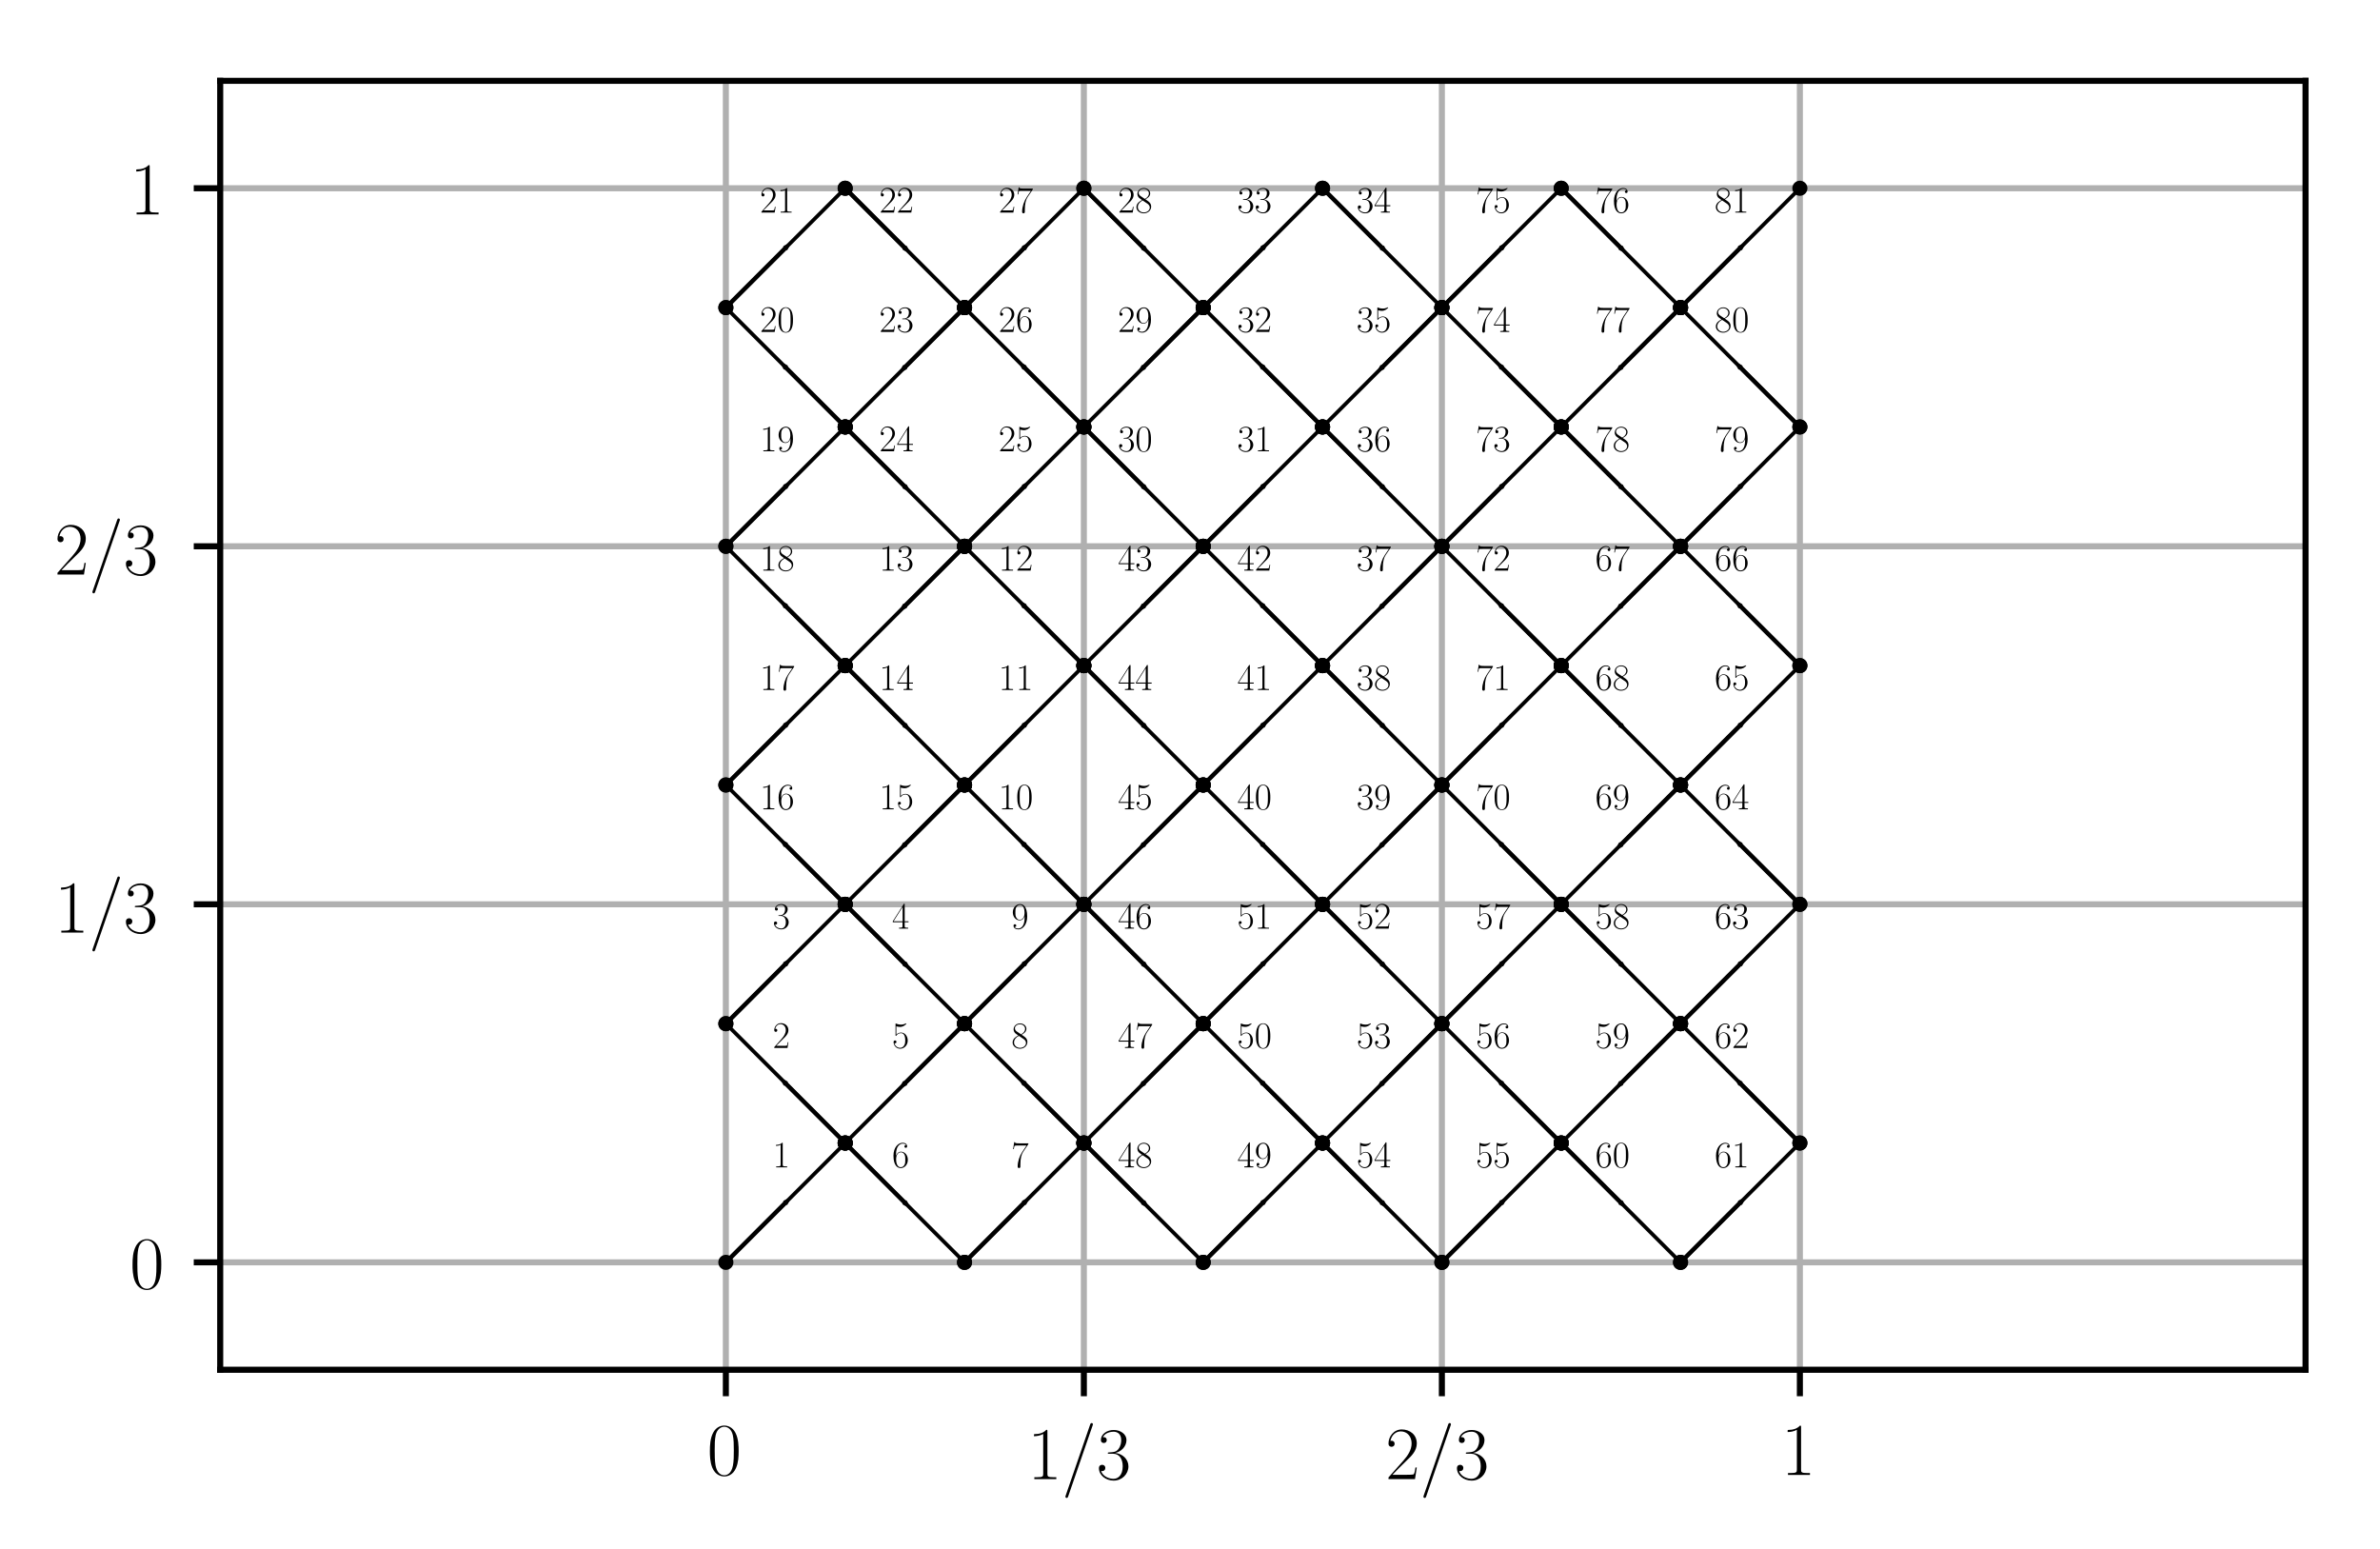 <?xml version="1.0" encoding="utf-8" standalone="no"?>
<!DOCTYPE svg PUBLIC "-//W3C//DTD SVG 1.1//EN"
  "http://www.w3.org/Graphics/SVG/1.1/DTD/svg11.dtd">
<!-- Created with matplotlib (http://matplotlib.org/) -->
<svg height="205pt" version="1.1" viewBox="0 0 315 205" width="315pt" xmlns="http://www.w3.org/2000/svg" xmlns:xlink="http://www.w3.org/1999/xlink">
 <defs>
  <style type="text/css">
*{stroke-linecap:butt;stroke-linejoin:round;}
  </style>
 </defs>
 <g id="figure_1">
  <g id="patch_1">
   <path d="M 0 205.444 
L 315.844 205.444 
L 315.844 0 
L 0 0 
z
" style="fill:#ffffff;"/>
  </g>
  <g id="axes_1">
   <g id="patch_2">
    <path d="M 29.144 181.281 
L 305.144 181.281 
L 305.144 10.7 
L 29.144 10.7 
z
" style="fill:#ffffff;"/>
   </g>
   <g id="patch_3">
    <path clip-path="url(#p8bfe30e746)" d="M 104.192 158.942 
L 104.041 159.244 
L 103.991 159.194 
L 96.094 167.091 
L 96.043 167.041 
L 103.941 159.143 
L 103.89 159.093 
z
" style="stroke:#000000;stroke-linejoin:miter;stroke-width:0.5;"/>
   </g>
   <g id="patch_4">
    <path clip-path="url(#p8bfe30e746)" d="M 103.74 143.148 
L 104.041 143.299 
L 103.991 143.349 
L 111.888 151.246 
L 111.838 151.296 
L 103.941 143.399 
L 103.89 143.449 
z
" style="stroke:#000000;stroke-linejoin:miter;stroke-width:0.5;"/>
   </g>
   <g id="patch_5">
    <path clip-path="url(#p8bfe30e746)" d="M 104.192 127.353 
L 104.041 127.655 
L 103.991 127.605 
L 96.094 135.502 
L 96.043 135.452 
L 103.941 127.554 
L 103.89 127.504 
z
" style="stroke:#000000;stroke-linejoin:miter;stroke-width:0.5;"/>
   </g>
   <g id="patch_6">
    <path clip-path="url(#p8bfe30e746)" d="M 119.987 127.806 
L 119.685 127.655 
L 119.735 127.605 
L 111.838 119.707 
L 111.888 119.657 
L 119.786 127.554 
L 119.836 127.504 
z
" style="stroke:#000000;stroke-linejoin:miter;stroke-width:0.5;"/>
   </g>
   <g id="patch_7">
    <path clip-path="url(#p8bfe30e746)" d="M 119.534 143.6 
L 119.685 143.299 
L 119.735 143.349 
L 127.633 135.452 
L 127.683 135.502 
L 119.786 143.399 
L 119.836 143.449 
z
" style="stroke:#000000;stroke-linejoin:miter;stroke-width:0.5;"/>
   </g>
   <g id="patch_8">
    <path clip-path="url(#p8bfe30e746)" d="M 119.987 159.395 
L 119.685 159.244 
L 119.735 159.194 
L 111.838 151.296 
L 111.888 151.246 
L 119.786 159.143 
L 119.836 159.093 
z
" style="stroke:#000000;stroke-linejoin:miter;stroke-width:0.5;"/>
   </g>
   <g id="patch_9">
    <path clip-path="url(#p8bfe30e746)" d="M 135.781 158.942 
L 135.63 159.244 
L 135.58 159.194 
L 127.683 167.091 
L 127.633 167.041 
L 135.53 159.143 
L 135.48 159.093 
z
" style="stroke:#000000;stroke-linejoin:miter;stroke-width:0.5;"/>
   </g>
   <g id="patch_10">
    <path clip-path="url(#p8bfe30e746)" d="M 135.329 143.148 
L 135.63 143.299 
L 135.58 143.349 
L 143.477 151.246 
L 143.427 151.296 
L 135.53 143.399 
L 135.48 143.449 
z
" style="stroke:#000000;stroke-linejoin:miter;stroke-width:0.5;"/>
   </g>
   <g id="patch_11">
    <path clip-path="url(#p8bfe30e746)" d="M 135.781 127.353 
L 135.63 127.655 
L 135.58 127.605 
L 127.683 135.502 
L 127.633 135.452 
L 135.53 127.554 
L 135.48 127.504 
z
" style="stroke:#000000;stroke-linejoin:miter;stroke-width:0.5;"/>
   </g>
   <g id="patch_12">
    <path clip-path="url(#p8bfe30e746)" d="M 135.329 111.559 
L 135.63 111.71 
L 135.58 111.76 
L 143.477 119.657 
L 143.427 119.707 
L 135.53 111.81 
L 135.48 111.86 
z
" style="stroke:#000000;stroke-linejoin:miter;stroke-width:0.5;"/>
   </g>
   <g id="patch_13">
    <path clip-path="url(#p8bfe30e746)" d="M 135.781 95.764 
L 135.63 96.066 
L 135.58 96.016 
L 127.683 103.913 
L 127.633 103.863 
L 135.53 95.965 
L 135.48 95.915 
z
" style="stroke:#000000;stroke-linejoin:miter;stroke-width:0.5;"/>
   </g>
   <g id="patch_14">
    <path clip-path="url(#p8bfe30e746)" d="M 135.329 79.97 
L 135.63 80.121 
L 135.58 80.171 
L 143.477 88.068 
L 143.427 88.118 
L 135.53 80.221 
L 135.48 80.271 
z
" style="stroke:#000000;stroke-linejoin:miter;stroke-width:0.5;"/>
   </g>
   <g id="patch_15">
    <path clip-path="url(#p8bfe30e746)" d="M 119.534 80.422 
L 119.685 80.121 
L 119.735 80.171 
L 127.633 72.274 
L 127.683 72.324 
L 119.786 80.221 
L 119.836 80.271 
z
" style="stroke:#000000;stroke-linejoin:miter;stroke-width:0.5;"/>
   </g>
   <g id="patch_16">
    <path clip-path="url(#p8bfe30e746)" d="M 119.987 96.217 
L 119.685 96.066 
L 119.735 96.016 
L 111.838 88.118 
L 111.888 88.068 
L 119.786 95.965 
L 119.836 95.915 
z
" style="stroke:#000000;stroke-linejoin:miter;stroke-width:0.5;"/>
   </g>
   <g id="patch_17">
    <path clip-path="url(#p8bfe30e746)" d="M 119.534 112.011 
L 119.685 111.71 
L 119.735 111.76 
L 127.633 103.863 
L 127.683 103.913 
L 119.786 111.81 
L 119.836 111.86 
z
" style="stroke:#000000;stroke-linejoin:miter;stroke-width:0.5;"/>
   </g>
   <g id="patch_18">
    <path clip-path="url(#p8bfe30e746)" d="M 103.74 111.559 
L 104.041 111.71 
L 103.991 111.76 
L 111.888 119.657 
L 111.838 119.707 
L 103.941 111.81 
L 103.89 111.86 
z
" style="stroke:#000000;stroke-linejoin:miter;stroke-width:0.5;"/>
   </g>
   <g id="patch_19">
    <path clip-path="url(#p8bfe30e746)" d="M 104.192 95.764 
L 104.041 96.066 
L 103.991 96.016 
L 96.094 103.913 
L 96.043 103.863 
L 103.941 95.965 
L 103.89 95.915 
z
" style="stroke:#000000;stroke-linejoin:miter;stroke-width:0.5;"/>
   </g>
   <g id="patch_20">
    <path clip-path="url(#p8bfe30e746)" d="M 103.74 79.97 
L 104.041 80.121 
L 103.991 80.171 
L 111.888 88.068 
L 111.838 88.118 
L 103.941 80.221 
L 103.89 80.271 
z
" style="stroke:#000000;stroke-linejoin:miter;stroke-width:0.5;"/>
   </g>
   <g id="patch_21">
    <path clip-path="url(#p8bfe30e746)" d="M 104.192 64.175 
L 104.041 64.477 
L 103.991 64.427 
L 96.094 72.324 
L 96.043 72.274 
L 103.941 64.376 
L 103.89 64.326 
z
" style="stroke:#000000;stroke-linejoin:miter;stroke-width:0.5;"/>
   </g>
   <g id="patch_22">
    <path clip-path="url(#p8bfe30e746)" d="M 103.74 48.381 
L 104.041 48.531 
L 103.991 48.582 
L 111.888 56.479 
L 111.838 56.529 
L 103.941 48.632 
L 103.89 48.682 
z
" style="stroke:#000000;stroke-linejoin:miter;stroke-width:0.5;"/>
   </g>
   <g id="patch_23">
    <path clip-path="url(#p8bfe30e746)" d="M 104.192 32.586 
L 104.041 32.888 
L 103.991 32.837 
L 96.094 40.735 
L 96.043 40.684 
L 103.941 32.787 
L 103.89 32.737 
z
" style="stroke:#000000;stroke-linejoin:miter;stroke-width:0.5;"/>
   </g>
   <g id="patch_24">
    <path clip-path="url(#p8bfe30e746)" d="M 119.987 33.039 
L 119.685 32.888 
L 119.735 32.837 
L 111.838 24.94 
L 111.888 24.89 
L 119.786 32.787 
L 119.836 32.737 
z
" style="stroke:#000000;stroke-linejoin:miter;stroke-width:0.5;"/>
   </g>
   <g id="patch_25">
    <path clip-path="url(#p8bfe30e746)" d="M 119.534 48.833 
L 119.685 48.531 
L 119.735 48.582 
L 127.633 40.684 
L 127.683 40.735 
L 119.786 48.632 
L 119.836 48.682 
z
" style="stroke:#000000;stroke-linejoin:miter;stroke-width:0.5;"/>
   </g>
   <g id="patch_26">
    <path clip-path="url(#p8bfe30e746)" d="M 119.987 64.628 
L 119.685 64.477 
L 119.735 64.427 
L 111.838 56.529 
L 111.888 56.479 
L 119.786 64.376 
L 119.836 64.326 
z
" style="stroke:#000000;stroke-linejoin:miter;stroke-width:0.5;"/>
   </g>
   <g id="patch_27">
    <path clip-path="url(#p8bfe30e746)" d="M 135.781 64.175 
L 135.63 64.477 
L 135.58 64.427 
L 127.683 72.324 
L 127.633 72.274 
L 135.53 64.376 
L 135.48 64.326 
z
" style="stroke:#000000;stroke-linejoin:miter;stroke-width:0.5;"/>
   </g>
   <g id="patch_28">
    <path clip-path="url(#p8bfe30e746)" d="M 135.329 48.381 
L 135.63 48.531 
L 135.58 48.582 
L 143.477 56.479 
L 143.427 56.529 
L 135.53 48.632 
L 135.48 48.682 
z
" style="stroke:#000000;stroke-linejoin:miter;stroke-width:0.5;"/>
   </g>
   <g id="patch_29">
    <path clip-path="url(#p8bfe30e746)" d="M 135.781 32.586 
L 135.63 32.888 
L 135.58 32.837 
L 127.683 40.735 
L 127.633 40.684 
L 135.53 32.787 
L 135.48 32.737 
z
" style="stroke:#000000;stroke-linejoin:miter;stroke-width:0.5;"/>
   </g>
   <g id="patch_30">
    <path clip-path="url(#p8bfe30e746)" d="M 151.576 33.039 
L 151.274 32.888 
L 151.324 32.837 
L 143.427 24.94 
L 143.477 24.89 
L 151.375 32.787 
L 151.425 32.737 
z
" style="stroke:#000000;stroke-linejoin:miter;stroke-width:0.5;"/>
   </g>
   <g id="patch_31">
    <path clip-path="url(#p8bfe30e746)" d="M 151.123 48.833 
L 151.274 48.531 
L 151.324 48.582 
L 159.222 40.684 
L 159.272 40.735 
L 151.375 48.632 
L 151.425 48.682 
z
" style="stroke:#000000;stroke-linejoin:miter;stroke-width:0.5;"/>
   </g>
   <g id="patch_32">
    <path clip-path="url(#p8bfe30e746)" d="M 151.576 64.628 
L 151.274 64.477 
L 151.324 64.427 
L 143.427 56.529 
L 143.477 56.479 
L 151.375 64.376 
L 151.425 64.326 
z
" style="stroke:#000000;stroke-linejoin:miter;stroke-width:0.5;"/>
   </g>
   <g id="patch_33">
    <path clip-path="url(#p8bfe30e746)" d="M 167.37 64.175 
L 167.219 64.477 
L 167.169 64.427 
L 159.272 72.324 
L 159.222 72.274 
L 167.119 64.376 
L 167.069 64.326 
z
" style="stroke:#000000;stroke-linejoin:miter;stroke-width:0.5;"/>
   </g>
   <g id="patch_34">
    <path clip-path="url(#p8bfe30e746)" d="M 166.918 48.381 
L 167.219 48.531 
L 167.169 48.582 
L 175.066 56.479 
L 175.016 56.529 
L 167.119 48.632 
L 167.069 48.682 
z
" style="stroke:#000000;stroke-linejoin:miter;stroke-width:0.5;"/>
   </g>
   <g id="patch_35">
    <path clip-path="url(#p8bfe30e746)" d="M 167.37 32.586 
L 167.219 32.888 
L 167.169 32.837 
L 159.272 40.735 
L 159.222 40.684 
L 167.119 32.787 
L 167.069 32.737 
z
" style="stroke:#000000;stroke-linejoin:miter;stroke-width:0.5;"/>
   </g>
   <g id="patch_36">
    <path clip-path="url(#p8bfe30e746)" d="M 183.165 33.039 
L 182.863 32.888 
L 182.913 32.837 
L 175.016 24.94 
L 175.066 24.89 
L 182.964 32.787 
L 183.014 32.737 
z
" style="stroke:#000000;stroke-linejoin:miter;stroke-width:0.5;"/>
   </g>
   <g id="patch_37">
    <path clip-path="url(#p8bfe30e746)" d="M 182.712 48.833 
L 182.863 48.531 
L 182.913 48.582 
L 190.811 40.684 
L 190.861 40.735 
L 182.964 48.632 
L 183.014 48.682 
z
" style="stroke:#000000;stroke-linejoin:miter;stroke-width:0.5;"/>
   </g>
   <g id="patch_38">
    <path clip-path="url(#p8bfe30e746)" d="M 183.165 64.628 
L 182.863 64.477 
L 182.913 64.427 
L 175.016 56.529 
L 175.066 56.479 
L 182.964 64.376 
L 183.014 64.326 
z
" style="stroke:#000000;stroke-linejoin:miter;stroke-width:0.5;"/>
   </g>
   <g id="patch_39">
    <path clip-path="url(#p8bfe30e746)" d="M 182.712 80.422 
L 182.863 80.121 
L 182.913 80.171 
L 190.811 72.274 
L 190.861 72.324 
L 182.964 80.221 
L 183.014 80.271 
z
" style="stroke:#000000;stroke-linejoin:miter;stroke-width:0.5;"/>
   </g>
   <g id="patch_40">
    <path clip-path="url(#p8bfe30e746)" d="M 183.165 96.217 
L 182.863 96.066 
L 182.913 96.016 
L 175.016 88.118 
L 175.066 88.068 
L 182.964 95.965 
L 183.014 95.915 
z
" style="stroke:#000000;stroke-linejoin:miter;stroke-width:0.5;"/>
   </g>
   <g id="patch_41">
    <path clip-path="url(#p8bfe30e746)" d="M 182.712 112.011 
L 182.863 111.71 
L 182.913 111.76 
L 190.811 103.863 
L 190.861 103.913 
L 182.964 111.81 
L 183.014 111.86 
z
" style="stroke:#000000;stroke-linejoin:miter;stroke-width:0.5;"/>
   </g>
   <g id="patch_42">
    <path clip-path="url(#p8bfe30e746)" d="M 166.918 111.559 
L 167.219 111.71 
L 167.169 111.76 
L 175.066 119.657 
L 175.016 119.707 
L 167.119 111.81 
L 167.069 111.86 
z
" style="stroke:#000000;stroke-linejoin:miter;stroke-width:0.5;"/>
   </g>
   <g id="patch_43">
    <path clip-path="url(#p8bfe30e746)" d="M 167.37 95.764 
L 167.219 96.066 
L 167.169 96.016 
L 159.272 103.913 
L 159.222 103.863 
L 167.119 95.965 
L 167.069 95.915 
z
" style="stroke:#000000;stroke-linejoin:miter;stroke-width:0.5;"/>
   </g>
   <g id="patch_44">
    <path clip-path="url(#p8bfe30e746)" d="M 166.918 79.97 
L 167.219 80.121 
L 167.169 80.171 
L 175.066 88.068 
L 175.016 88.118 
L 167.119 80.221 
L 167.069 80.271 
z
" style="stroke:#000000;stroke-linejoin:miter;stroke-width:0.5;"/>
   </g>
   <g id="patch_45">
    <path clip-path="url(#p8bfe30e746)" d="M 151.123 80.422 
L 151.274 80.121 
L 151.324 80.171 
L 159.222 72.274 
L 159.272 72.324 
L 151.375 80.221 
L 151.425 80.271 
z
" style="stroke:#000000;stroke-linejoin:miter;stroke-width:0.5;"/>
   </g>
   <g id="patch_46">
    <path clip-path="url(#p8bfe30e746)" d="M 151.576 96.217 
L 151.274 96.066 
L 151.324 96.016 
L 143.427 88.118 
L 143.477 88.068 
L 151.375 95.965 
L 151.425 95.915 
z
" style="stroke:#000000;stroke-linejoin:miter;stroke-width:0.5;"/>
   </g>
   <g id="patch_47">
    <path clip-path="url(#p8bfe30e746)" d="M 151.123 112.011 
L 151.274 111.71 
L 151.324 111.76 
L 159.222 103.863 
L 159.272 103.913 
L 151.375 111.81 
L 151.425 111.86 
z
" style="stroke:#000000;stroke-linejoin:miter;stroke-width:0.5;"/>
   </g>
   <g id="patch_48">
    <path clip-path="url(#p8bfe30e746)" d="M 151.576 127.806 
L 151.274 127.655 
L 151.324 127.605 
L 143.427 119.707 
L 143.477 119.657 
L 151.375 127.554 
L 151.425 127.504 
z
" style="stroke:#000000;stroke-linejoin:miter;stroke-width:0.5;"/>
   </g>
   <g id="patch_49">
    <path clip-path="url(#p8bfe30e746)" d="M 151.123 143.6 
L 151.274 143.299 
L 151.324 143.349 
L 159.222 135.452 
L 159.272 135.502 
L 151.375 143.399 
L 151.425 143.449 
z
" style="stroke:#000000;stroke-linejoin:miter;stroke-width:0.5;"/>
   </g>
   <g id="patch_50">
    <path clip-path="url(#p8bfe30e746)" d="M 151.576 159.395 
L 151.274 159.244 
L 151.324 159.194 
L 143.427 151.296 
L 143.477 151.246 
L 151.375 159.143 
L 151.425 159.093 
z
" style="stroke:#000000;stroke-linejoin:miter;stroke-width:0.5;"/>
   </g>
   <g id="patch_51">
    <path clip-path="url(#p8bfe30e746)" d="M 167.37 158.942 
L 167.219 159.244 
L 167.169 159.194 
L 159.272 167.091 
L 159.222 167.041 
L 167.119 159.143 
L 167.069 159.093 
z
" style="stroke:#000000;stroke-linejoin:miter;stroke-width:0.5;"/>
   </g>
   <g id="patch_52">
    <path clip-path="url(#p8bfe30e746)" d="M 166.918 143.148 
L 167.219 143.299 
L 167.169 143.349 
L 175.066 151.246 
L 175.016 151.296 
L 167.119 143.399 
L 167.069 143.449 
z
" style="stroke:#000000;stroke-linejoin:miter;stroke-width:0.5;"/>
   </g>
   <g id="patch_53">
    <path clip-path="url(#p8bfe30e746)" d="M 167.37 127.353 
L 167.219 127.655 
L 167.169 127.605 
L 159.272 135.502 
L 159.222 135.452 
L 167.119 127.554 
L 167.069 127.504 
z
" style="stroke:#000000;stroke-linejoin:miter;stroke-width:0.5;"/>
   </g>
   <g id="patch_54">
    <path clip-path="url(#p8bfe30e746)" d="M 183.165 127.806 
L 182.863 127.655 
L 182.913 127.605 
L 175.016 119.707 
L 175.066 119.657 
L 182.964 127.554 
L 183.014 127.504 
z
" style="stroke:#000000;stroke-linejoin:miter;stroke-width:0.5;"/>
   </g>
   <g id="patch_55">
    <path clip-path="url(#p8bfe30e746)" d="M 182.712 143.6 
L 182.863 143.299 
L 182.913 143.349 
L 190.811 135.452 
L 190.861 135.502 
L 182.964 143.399 
L 183.014 143.449 
z
" style="stroke:#000000;stroke-linejoin:miter;stroke-width:0.5;"/>
   </g>
   <g id="patch_56">
    <path clip-path="url(#p8bfe30e746)" d="M 183.165 159.395 
L 182.863 159.244 
L 182.913 159.194 
L 175.016 151.296 
L 175.066 151.246 
L 182.964 159.143 
L 183.014 159.093 
z
" style="stroke:#000000;stroke-linejoin:miter;stroke-width:0.5;"/>
   </g>
   <g id="patch_57">
    <path clip-path="url(#p8bfe30e746)" d="M 198.959 158.942 
L 198.808 159.244 
L 198.758 159.194 
L 190.861 167.091 
L 190.811 167.041 
L 198.708 159.143 
L 198.658 159.093 
z
" style="stroke:#000000;stroke-linejoin:miter;stroke-width:0.5;"/>
   </g>
   <g id="patch_58">
    <path clip-path="url(#p8bfe30e746)" d="M 198.507 143.148 
L 198.808 143.299 
L 198.758 143.349 
L 206.655 151.246 
L 206.605 151.296 
L 198.708 143.399 
L 198.658 143.449 
z
" style="stroke:#000000;stroke-linejoin:miter;stroke-width:0.5;"/>
   </g>
   <g id="patch_59">
    <path clip-path="url(#p8bfe30e746)" d="M 198.959 127.353 
L 198.808 127.655 
L 198.758 127.605 
L 190.861 135.502 
L 190.811 135.452 
L 198.708 127.554 
L 198.658 127.504 
z
" style="stroke:#000000;stroke-linejoin:miter;stroke-width:0.5;"/>
   </g>
   <g id="patch_60">
    <path clip-path="url(#p8bfe30e746)" d="M 214.754 127.806 
L 214.452 127.655 
L 214.502 127.605 
L 206.605 119.707 
L 206.655 119.657 
L 214.553 127.554 
L 214.603 127.504 
z
" style="stroke:#000000;stroke-linejoin:miter;stroke-width:0.5;"/>
   </g>
   <g id="patch_61">
    <path clip-path="url(#p8bfe30e746)" d="M 214.301 143.6 
L 214.452 143.299 
L 214.502 143.349 
L 222.4 135.452 
L 222.45 135.502 
L 214.553 143.399 
L 214.603 143.449 
z
" style="stroke:#000000;stroke-linejoin:miter;stroke-width:0.5;"/>
   </g>
   <g id="patch_62">
    <path clip-path="url(#p8bfe30e746)" d="M 214.754 159.395 
L 214.452 159.244 
L 214.502 159.194 
L 206.605 151.296 
L 206.655 151.246 
L 214.553 159.143 
L 214.603 159.093 
z
" style="stroke:#000000;stroke-linejoin:miter;stroke-width:0.5;"/>
   </g>
   <g id="patch_63">
    <path clip-path="url(#p8bfe30e746)" d="M 230.548 158.942 
L 230.398 159.244 
L 230.347 159.194 
L 222.45 167.091 
L 222.4 167.041 
L 230.297 159.143 
L 230.247 159.093 
z
" style="stroke:#000000;stroke-linejoin:miter;stroke-width:0.5;"/>
   </g>
   <g id="patch_64">
    <path clip-path="url(#p8bfe30e746)" d="M 230.096 143.148 
L 230.398 143.299 
L 230.347 143.349 
L 238.245 151.246 
L 238.194 151.296 
L 230.297 143.399 
L 230.247 143.449 
z
" style="stroke:#000000;stroke-linejoin:miter;stroke-width:0.5;"/>
   </g>
   <g id="patch_65">
    <path clip-path="url(#p8bfe30e746)" d="M 230.548 127.353 
L 230.398 127.655 
L 230.347 127.605 
L 222.45 135.502 
L 222.4 135.452 
L 230.297 127.554 
L 230.247 127.504 
z
" style="stroke:#000000;stroke-linejoin:miter;stroke-width:0.5;"/>
   </g>
   <g id="patch_66">
    <path clip-path="url(#p8bfe30e746)" d="M 230.096 111.559 
L 230.398 111.71 
L 230.347 111.76 
L 238.245 119.657 
L 238.194 119.707 
L 230.297 111.81 
L 230.247 111.86 
z
" style="stroke:#000000;stroke-linejoin:miter;stroke-width:0.5;"/>
   </g>
   <g id="patch_67">
    <path clip-path="url(#p8bfe30e746)" d="M 230.548 95.764 
L 230.398 96.066 
L 230.347 96.016 
L 222.45 103.913 
L 222.4 103.863 
L 230.297 95.965 
L 230.247 95.915 
z
" style="stroke:#000000;stroke-linejoin:miter;stroke-width:0.5;"/>
   </g>
   <g id="patch_68">
    <path clip-path="url(#p8bfe30e746)" d="M 230.096 79.97 
L 230.398 80.121 
L 230.347 80.171 
L 238.245 88.068 
L 238.194 88.118 
L 230.297 80.221 
L 230.247 80.271 
z
" style="stroke:#000000;stroke-linejoin:miter;stroke-width:0.5;"/>
   </g>
   <g id="patch_69">
    <path clip-path="url(#p8bfe30e746)" d="M 214.301 80.422 
L 214.452 80.121 
L 214.502 80.171 
L 222.4 72.274 
L 222.45 72.324 
L 214.553 80.221 
L 214.603 80.271 
z
" style="stroke:#000000;stroke-linejoin:miter;stroke-width:0.5;"/>
   </g>
   <g id="patch_70">
    <path clip-path="url(#p8bfe30e746)" d="M 214.754 96.217 
L 214.452 96.066 
L 214.502 96.016 
L 206.605 88.118 
L 206.655 88.068 
L 214.553 95.965 
L 214.603 95.915 
z
" style="stroke:#000000;stroke-linejoin:miter;stroke-width:0.5;"/>
   </g>
   <g id="patch_71">
    <path clip-path="url(#p8bfe30e746)" d="M 214.301 112.011 
L 214.452 111.71 
L 214.502 111.76 
L 222.4 103.863 
L 222.45 103.913 
L 214.553 111.81 
L 214.603 111.86 
z
" style="stroke:#000000;stroke-linejoin:miter;stroke-width:0.5;"/>
   </g>
   <g id="patch_72">
    <path clip-path="url(#p8bfe30e746)" d="M 198.507 111.559 
L 198.808 111.71 
L 198.758 111.76 
L 206.655 119.657 
L 206.605 119.707 
L 198.708 111.81 
L 198.658 111.86 
z
" style="stroke:#000000;stroke-linejoin:miter;stroke-width:0.5;"/>
   </g>
   <g id="patch_73">
    <path clip-path="url(#p8bfe30e746)" d="M 198.959 95.764 
L 198.808 96.066 
L 198.758 96.016 
L 190.861 103.913 
L 190.811 103.863 
L 198.708 95.965 
L 198.658 95.915 
z
" style="stroke:#000000;stroke-linejoin:miter;stroke-width:0.5;"/>
   </g>
   <g id="patch_74">
    <path clip-path="url(#p8bfe30e746)" d="M 198.507 79.97 
L 198.808 80.121 
L 198.758 80.171 
L 206.655 88.068 
L 206.605 88.118 
L 198.708 80.221 
L 198.658 80.271 
z
" style="stroke:#000000;stroke-linejoin:miter;stroke-width:0.5;"/>
   </g>
   <g id="patch_75">
    <path clip-path="url(#p8bfe30e746)" d="M 198.959 64.175 
L 198.808 64.477 
L 198.758 64.427 
L 190.861 72.324 
L 190.811 72.274 
L 198.708 64.376 
L 198.658 64.326 
z
" style="stroke:#000000;stroke-linejoin:miter;stroke-width:0.5;"/>
   </g>
   <g id="patch_76">
    <path clip-path="url(#p8bfe30e746)" d="M 198.507 48.381 
L 198.808 48.531 
L 198.758 48.582 
L 206.655 56.479 
L 206.605 56.529 
L 198.708 48.632 
L 198.658 48.682 
z
" style="stroke:#000000;stroke-linejoin:miter;stroke-width:0.5;"/>
   </g>
   <g id="patch_77">
    <path clip-path="url(#p8bfe30e746)" d="M 198.959 32.586 
L 198.808 32.888 
L 198.758 32.837 
L 190.861 40.735 
L 190.811 40.684 
L 198.708 32.787 
L 198.658 32.737 
z
" style="stroke:#000000;stroke-linejoin:miter;stroke-width:0.5;"/>
   </g>
   <g id="patch_78">
    <path clip-path="url(#p8bfe30e746)" d="M 214.754 33.039 
L 214.452 32.888 
L 214.502 32.837 
L 206.605 24.94 
L 206.655 24.89 
L 214.553 32.787 
L 214.603 32.737 
z
" style="stroke:#000000;stroke-linejoin:miter;stroke-width:0.5;"/>
   </g>
   <g id="patch_79">
    <path clip-path="url(#p8bfe30e746)" d="M 214.301 48.833 
L 214.452 48.531 
L 214.502 48.582 
L 222.4 40.684 
L 222.45 40.735 
L 214.553 48.632 
L 214.603 48.682 
z
" style="stroke:#000000;stroke-linejoin:miter;stroke-width:0.5;"/>
   </g>
   <g id="patch_80">
    <path clip-path="url(#p8bfe30e746)" d="M 214.754 64.628 
L 214.452 64.477 
L 214.502 64.427 
L 206.605 56.529 
L 206.655 56.479 
L 214.553 64.376 
L 214.603 64.326 
z
" style="stroke:#000000;stroke-linejoin:miter;stroke-width:0.5;"/>
   </g>
   <g id="patch_81">
    <path clip-path="url(#p8bfe30e746)" d="M 230.548 64.175 
L 230.398 64.477 
L 230.347 64.427 
L 222.45 72.324 
L 222.4 72.274 
L 230.297 64.376 
L 230.247 64.326 
z
" style="stroke:#000000;stroke-linejoin:miter;stroke-width:0.5;"/>
   </g>
   <g id="patch_82">
    <path clip-path="url(#p8bfe30e746)" d="M 230.096 48.381 
L 230.398 48.531 
L 230.347 48.582 
L 238.245 56.479 
L 238.194 56.529 
L 230.297 48.632 
L 230.247 48.682 
z
" style="stroke:#000000;stroke-linejoin:miter;stroke-width:0.5;"/>
   </g>
   <g id="patch_83">
    <path clip-path="url(#p8bfe30e746)" d="M 230.548 32.586 
L 230.398 32.888 
L 230.347 32.837 
L 222.45 40.735 
L 222.4 40.684 
L 230.297 32.787 
L 230.247 32.737 
z
" style="stroke:#000000;stroke-linejoin:miter;stroke-width:0.5;"/>
   </g>
   <g id="matplotlib.axis_1">
    <g id="xtick_1">
     <g id="line2d_1">
      <path clip-path="url(#p8bfe30e746)" d="M 96.069 181.281 
L 96.069 10.7 
" style="fill:none;stroke:#b0b0b0;stroke-linecap:square;stroke-width:0.8;"/>
     </g>
     <g id="line2d_2">
      <defs>
       <path d="M 0 0 
L 0 3.5 
" id="med4101b12b" style="stroke:#000000;stroke-width:0.8;"/>
      </defs>
      <g>
       <use style="stroke:#000000;stroke-width:0.8;" x="96.069" xlink:href="#med4101b12b" y="181.281"/>
      </g>
     </g>
     <g id="text_1">
      <!-- 0 -->
      <defs>
       <path d="M 42 31.641 
C 42 37.75 41.906 48.125 37.703 56.109 
C 34 63.109 28.094 65.594 22.906 65.594 
C 18.094 65.594 12 63.406 8.203 56.203 
C 4.203 48.719 3.797 39.438 3.797 31.641 
C 3.797 25.953 3.906 17.281 7 9.672 
C 11.297 -0.609 19 -2 22.906 -2 
C 27.5 -2 34.5 -0.109 38.594 9.375 
C 41.594 16.281 42 24.359 42 31.641 
z
M 22.906 -0.406 
C 16.5 -0.406 12.703 5.078 11.297 12.688 
C 10.203 18.562 10.203 27.156 10.203 32.75 
C 10.203 40.438 10.203 46.828 11.5 52.922 
C 13.406 61.391 19 64 22.906 64 
C 27 64 32.297 61.297 34.203 53.125 
C 35.5 47.438 35.594 40.734 35.594 32.75 
C 35.594 26.25 35.594 18.266 34.406 12.375 
C 32.297 1.484 26.406 -0.406 22.906 -0.406 
z
" id="CMR17-48"/>
      </defs>
      <g transform="translate(93.578 195.199)scale(0.1 -0.1)">
       <use transform="scale(0.996)" xlink:href="#CMR17-48"/>
      </g>
     </g>
    </g>
    <g id="xtick_2">
     <g id="line2d_3">
      <path clip-path="url(#p8bfe30e746)" d="M 143.452 181.281 
L 143.452 10.7 
" style="fill:none;stroke:#b0b0b0;stroke-linecap:square;stroke-width:0.8;"/>
     </g>
     <g id="line2d_4">
      <g>
       <use style="stroke:#000000;stroke-width:0.8;" x="143.452" xlink:href="#med4101b12b" y="181.281"/>
      </g>
     </g>
     <g id="text_2">
      <!-- 1/3 -->
      <defs>
       <path d="M 26.594 63.406 
C 26.594 65.5 26.5 65.5 25.094 65.5 
C 21.203 61.188 15.297 59.797 9.703 59.797 
C 9.406 59.797 8.906 59.797 8.797 59.5 
C 8.703 59.297 8.703 59.094 8.703 57 
C 11.797 57 17 57.594 21 59.984 
L 21 7.203 
C 21 3.688 20.797 2.5 12.203 2.5 
L 9.203 2.5 
L 9.203 0 
C 14 0 19 0 23.797 0 
C 28.594 0 33.594 0 38.406 0 
L 38.406 2.5 
L 35.406 2.5 
C 26.797 2.5 26.594 3.594 26.594 7.156 
z
" id="CMR17-49"/>
       <path d="M 40.703 71.016 
C 41.203 72.297 41.203 72.5 41.203 72.703 
C 41.203 73.891 40.297 74.5 39.5 74.5 
C 38.297 74.5 37.906 73.703 37.5 72.5 
L 5.094 -21.516 
C 4.594 -22.812 4.594 -23.016 4.594 -23.219 
C 4.594 -24.406 5.5 -25 6.297 -25 
C 7.5 -25 7.906 -24.203 8.297 -23.016 
z
" id="CMR17-47"/>
       <path d="M 22.094 33.703 
C 31 33.703 34.906 25.969 34.906 17.031 
C 34.906 5 28.5 0.391 22.703 0.391 
C 17.406 0.391 8.797 3.031 6.094 10.828 
C 6.594 10.625 7.094 10.625 7.594 10.625 
C 10 10.625 11.797 12.219 11.797 14.812 
C 11.797 17.703 9.594 19 7.594 19 
C 5.906 19 3.297 18.203 3.297 14.469 
C 3.297 5.234 12.297 -2 22.906 -2 
C 34 -2 42.5 6.719 42.5 16.953 
C 42.5 26.672 34.5 33.688 25 34.797 
C 32.594 36.375 39.906 43.062 39.906 52.016 
C 39.906 59.688 32 65.297 23 65.297 
C 13.906 65.297 5.906 59.828 5.906 52.016 
C 5.906 48.594 8.5 48 9.797 48 
C 11.906 48 13.703 49.297 13.703 51.891 
C 13.703 54.469 11.906 55.766 9.797 55.766 
C 9.406 55.766 8.906 55.766 8.5 55.578 
C 11.406 61.859 19.297 63 22.797 63 
C 26.297 63 32.906 61.328 32.906 51.875 
C 32.906 49.109 32.5 44.188 29.094 39.844 
C 26.094 36 22.703 36 19.406 35.688 
C 18.906 35.688 16.594 35.453 16.203 35.453 
C 15.5 35.359 15.094 35.266 15.094 34.5 
C 15.094 33.797 15.203 33.703 17.203 33.703 
z
" id="CMR17-51"/>
      </defs>
      <g transform="translate(135.98 195.753)scale(0.1 -0.1)">
       <use transform="scale(0.996)" xlink:href="#CMR17-49"/>
       <use transform="translate(45.69 0)scale(0.996)" xlink:href="#CMR17-47"/>
       <use transform="translate(91.381 0)scale(0.996)" xlink:href="#CMR17-51"/>
      </g>
     </g>
    </g>
    <g id="xtick_3">
     <g id="line2d_5">
      <path clip-path="url(#p8bfe30e746)" d="M 190.836 181.281 
L 190.836 10.7 
" style="fill:none;stroke:#b0b0b0;stroke-linecap:square;stroke-width:0.8;"/>
     </g>
     <g id="line2d_6">
      <g>
       <use style="stroke:#000000;stroke-width:0.8;" x="190.836" xlink:href="#med4101b12b" y="181.281"/>
      </g>
     </g>
     <g id="text_3">
      <!-- 2/3 -->
      <defs>
       <path d="M 41.703 15.453 
L 39.906 15.453 
C 38.906 8.375 38.094 7.172 37.703 6.562 
C 37.203 5.766 30 5.766 28.594 5.766 
L 9.406 5.766 
C 13 9.672 20 16.75 28.5 24.953 
C 34.594 30.734 41.703 37.531 41.703 47.422 
C 41.703 59.219 32.297 66 21.797 66 
C 10.797 66 4.094 56.312 4.094 47.344 
C 4.094 43.438 7 42.938 8.203 42.938 
C 9.203 42.938 12.203 43.547 12.203 47.031 
C 12.203 50.109 9.594 51 8.203 51 
C 7.594 51 7 50.906 6.594 50.703 
C 8.5 59.219 14.297 63.406 20.406 63.406 
C 29.094 63.406 34.797 56.516 34.797 47.422 
C 34.797 38.734 29.703 31.25 24 24.75 
L 4.094 2.281 
L 4.094 0 
L 39.297 0 
z
" id="CMR17-50"/>
      </defs>
      <g transform="translate(183.364 195.753)scale(0.1 -0.1)">
       <use transform="scale(0.996)" xlink:href="#CMR17-50"/>
       <use transform="translate(45.69 0)scale(0.996)" xlink:href="#CMR17-47"/>
       <use transform="translate(91.381 0)scale(0.996)" xlink:href="#CMR17-51"/>
      </g>
     </g>
    </g>
    <g id="xtick_4">
     <g id="line2d_7">
      <path clip-path="url(#p8bfe30e746)" d="M 238.219 181.281 
L 238.219 10.7 
" style="fill:none;stroke:#b0b0b0;stroke-linecap:square;stroke-width:0.8;"/>
     </g>
     <g id="line2d_8">
      <g>
       <use style="stroke:#000000;stroke-width:0.8;" x="238.219" xlink:href="#med4101b12b" y="181.281"/>
      </g>
     </g>
     <g id="text_4">
      <!-- 1 -->
      <g transform="translate(235.729 195.199)scale(0.1 -0.1)">
       <use transform="scale(0.996)" xlink:href="#CMR17-49"/>
      </g>
     </g>
    </g>
   </g>
   <g id="matplotlib.axis_2">
    <g id="ytick_1">
     <g id="line2d_9">
      <path clip-path="url(#p8bfe30e746)" d="M 29.144 167.066 
L 305.144 167.066 
" style="fill:none;stroke:#b0b0b0;stroke-linecap:square;stroke-width:0.8;"/>
     </g>
     <g id="line2d_10">
      <defs>
       <path d="M 0 0 
L -3.5 0 
" id="m28ffdecaea" style="stroke:#000000;stroke-width:0.8;"/>
      </defs>
      <g>
       <use style="stroke:#000000;stroke-width:0.8;" x="29.144" xlink:href="#m28ffdecaea" y="167.066"/>
      </g>
     </g>
     <g id="text_5">
      <!-- 0 -->
      <g transform="translate(17.163 170.525)scale(0.1 -0.1)">
       <use transform="scale(0.996)" xlink:href="#CMR17-48"/>
      </g>
     </g>
    </g>
    <g id="ytick_2">
     <g id="line2d_11">
      <path clip-path="url(#p8bfe30e746)" d="M 29.144 119.682 
L 305.144 119.682 
" style="fill:none;stroke:#b0b0b0;stroke-linecap:square;stroke-width:0.8;"/>
     </g>
     <g id="line2d_12">
      <g>
       <use style="stroke:#000000;stroke-width:0.8;" x="29.144" xlink:href="#m28ffdecaea" y="119.682"/>
      </g>
     </g>
     <g id="text_6">
      <!-- 1/3 -->
      <g transform="translate(7.2 123.418)scale(0.1 -0.1)">
       <use transform="scale(0.996)" xlink:href="#CMR17-49"/>
       <use transform="translate(45.69 0)scale(0.996)" xlink:href="#CMR17-47"/>
       <use transform="translate(91.381 0)scale(0.996)" xlink:href="#CMR17-51"/>
      </g>
     </g>
    </g>
    <g id="ytick_3">
     <g id="line2d_13">
      <path clip-path="url(#p8bfe30e746)" d="M 29.144 72.299 
L 305.144 72.299 
" style="fill:none;stroke:#b0b0b0;stroke-linecap:square;stroke-width:0.8;"/>
     </g>
     <g id="line2d_14">
      <g>
       <use style="stroke:#000000;stroke-width:0.8;" x="29.144" xlink:href="#m28ffdecaea" y="72.299"/>
      </g>
     </g>
     <g id="text_7">
      <!-- 2/3 -->
      <g transform="translate(7.2 76.035)scale(0.1 -0.1)">
       <use transform="scale(0.996)" xlink:href="#CMR17-50"/>
       <use transform="translate(45.69 0)scale(0.996)" xlink:href="#CMR17-47"/>
       <use transform="translate(91.381 0)scale(0.996)" xlink:href="#CMR17-51"/>
      </g>
     </g>
    </g>
    <g id="ytick_4">
     <g id="line2d_15">
      <path clip-path="url(#p8bfe30e746)" d="M 29.144 24.915 
L 305.144 24.915 
" style="fill:none;stroke:#b0b0b0;stroke-linecap:square;stroke-width:0.8;"/>
     </g>
     <g id="line2d_16">
      <g>
       <use style="stroke:#000000;stroke-width:0.8;" x="29.144" xlink:href="#m28ffdecaea" y="24.915"/>
      </g>
     </g>
     <g id="text_8">
      <!-- 1 -->
      <g transform="translate(17.163 28.374)scale(0.1 -0.1)">
       <use transform="scale(0.996)" xlink:href="#CMR17-49"/>
      </g>
     </g>
    </g>
   </g>
   <g id="line2d_17">
    <path clip-path="url(#p8bfe30e746)" d="M 96.069 167.066 
L 111.863 151.271 
" style="fill:none;stroke:#000000;stroke-linecap:square;stroke-width:0.5;"/>
    <defs>
     <path d="M 0 0.75 
C 0.199 0.75 0.39 0.671 0.53 0.53 
C 0.671 0.39 0.75 0.199 0.75 0 
C 0.75 -0.199 0.671 -0.39 0.53 -0.53 
C 0.39 -0.671 0.199 -0.75 0 -0.75 
C -0.199 -0.75 -0.39 -0.671 -0.53 -0.53 
C -0.671 -0.39 -0.75 -0.199 -0.75 0 
C -0.75 0.199 -0.671 0.39 -0.53 0.53 
C -0.39 0.671 -0.199 0.75 0 0.75 
z
" id="m0bd1124821" style="stroke:#000000;stroke-width:0.5;"/>
    </defs>
    <g clip-path="url(#p8bfe30e746)">
     <use style="stroke:#000000;stroke-width:0.5;" x="96.069" xlink:href="#m0bd1124821" y="167.066"/>
     <use style="stroke:#000000;stroke-width:0.5;" x="111.863" xlink:href="#m0bd1124821" y="151.271"/>
    </g>
   </g>
   <g id="line2d_18">
    <path clip-path="url(#p8bfe30e746)" d="M 111.863 151.271 
L 96.069 135.477 
" style="fill:none;stroke:#000000;stroke-linecap:square;stroke-width:0.5;"/>
    <g clip-path="url(#p8bfe30e746)">
     <use style="stroke:#000000;stroke-width:0.5;" x="111.863" xlink:href="#m0bd1124821" y="151.271"/>
     <use style="stroke:#000000;stroke-width:0.5;" x="96.069" xlink:href="#m0bd1124821" y="135.477"/>
    </g>
   </g>
   <g id="line2d_19">
    <path clip-path="url(#p8bfe30e746)" d="M 96.069 135.477 
L 111.863 119.682 
" style="fill:none;stroke:#000000;stroke-linecap:square;stroke-width:0.5;"/>
    <g clip-path="url(#p8bfe30e746)">
     <use style="stroke:#000000;stroke-width:0.5;" x="96.069" xlink:href="#m0bd1124821" y="135.477"/>
     <use style="stroke:#000000;stroke-width:0.5;" x="111.863" xlink:href="#m0bd1124821" y="119.682"/>
    </g>
   </g>
   <g id="line2d_20">
    <path clip-path="url(#p8bfe30e746)" d="M 111.863 119.682 
L 127.658 135.477 
" style="fill:none;stroke:#000000;stroke-linecap:square;stroke-width:0.5;"/>
    <g clip-path="url(#p8bfe30e746)">
     <use style="stroke:#000000;stroke-width:0.5;" x="111.863" xlink:href="#m0bd1124821" y="119.682"/>
     <use style="stroke:#000000;stroke-width:0.5;" x="127.658" xlink:href="#m0bd1124821" y="135.477"/>
    </g>
   </g>
   <g id="line2d_21">
    <path clip-path="url(#p8bfe30e746)" d="M 127.658 135.477 
L 111.863 151.271 
" style="fill:none;stroke:#000000;stroke-linecap:square;stroke-width:0.5;"/>
    <g clip-path="url(#p8bfe30e746)">
     <use style="stroke:#000000;stroke-width:0.5;" x="127.658" xlink:href="#m0bd1124821" y="135.477"/>
     <use style="stroke:#000000;stroke-width:0.5;" x="111.863" xlink:href="#m0bd1124821" y="151.271"/>
    </g>
   </g>
   <g id="line2d_22">
    <path clip-path="url(#p8bfe30e746)" d="M 111.863 151.271 
L 127.658 167.066 
" style="fill:none;stroke:#000000;stroke-linecap:square;stroke-width:0.5;"/>
    <g clip-path="url(#p8bfe30e746)">
     <use style="stroke:#000000;stroke-width:0.5;" x="111.863" xlink:href="#m0bd1124821" y="151.271"/>
     <use style="stroke:#000000;stroke-width:0.5;" x="127.658" xlink:href="#m0bd1124821" y="167.066"/>
    </g>
   </g>
   <g id="line2d_23">
    <path clip-path="url(#p8bfe30e746)" d="M 127.658 167.066 
L 143.452 151.271 
" style="fill:none;stroke:#000000;stroke-linecap:square;stroke-width:0.5;"/>
    <g clip-path="url(#p8bfe30e746)">
     <use style="stroke:#000000;stroke-width:0.5;" x="127.658" xlink:href="#m0bd1124821" y="167.066"/>
     <use style="stroke:#000000;stroke-width:0.5;" x="143.452" xlink:href="#m0bd1124821" y="151.271"/>
    </g>
   </g>
   <g id="line2d_24">
    <path clip-path="url(#p8bfe30e746)" d="M 143.452 151.271 
L 127.658 135.477 
" style="fill:none;stroke:#000000;stroke-linecap:square;stroke-width:0.5;"/>
    <g clip-path="url(#p8bfe30e746)">
     <use style="stroke:#000000;stroke-width:0.5;" x="143.452" xlink:href="#m0bd1124821" y="151.271"/>
     <use style="stroke:#000000;stroke-width:0.5;" x="127.658" xlink:href="#m0bd1124821" y="135.477"/>
    </g>
   </g>
   <g id="line2d_25">
    <path clip-path="url(#p8bfe30e746)" d="M 127.658 135.477 
L 143.452 119.682 
" style="fill:none;stroke:#000000;stroke-linecap:square;stroke-width:0.5;"/>
    <g clip-path="url(#p8bfe30e746)">
     <use style="stroke:#000000;stroke-width:0.5;" x="127.658" xlink:href="#m0bd1124821" y="135.477"/>
     <use style="stroke:#000000;stroke-width:0.5;" x="143.452" xlink:href="#m0bd1124821" y="119.682"/>
    </g>
   </g>
   <g id="line2d_26">
    <path clip-path="url(#p8bfe30e746)" d="M 143.452 119.682 
L 127.658 103.888 
" style="fill:none;stroke:#000000;stroke-linecap:square;stroke-width:0.5;"/>
    <g clip-path="url(#p8bfe30e746)">
     <use style="stroke:#000000;stroke-width:0.5;" x="143.452" xlink:href="#m0bd1124821" y="119.682"/>
     <use style="stroke:#000000;stroke-width:0.5;" x="127.658" xlink:href="#m0bd1124821" y="103.888"/>
    </g>
   </g>
   <g id="line2d_27">
    <path clip-path="url(#p8bfe30e746)" d="M 127.658 103.888 
L 143.452 88.093 
" style="fill:none;stroke:#000000;stroke-linecap:square;stroke-width:0.5;"/>
    <g clip-path="url(#p8bfe30e746)">
     <use style="stroke:#000000;stroke-width:0.5;" x="127.658" xlink:href="#m0bd1124821" y="103.888"/>
     <use style="stroke:#000000;stroke-width:0.5;" x="143.452" xlink:href="#m0bd1124821" y="88.093"/>
    </g>
   </g>
   <g id="line2d_28">
    <path clip-path="url(#p8bfe30e746)" d="M 143.452 88.093 
L 127.658 72.299 
" style="fill:none;stroke:#000000;stroke-linecap:square;stroke-width:0.5;"/>
    <g clip-path="url(#p8bfe30e746)">
     <use style="stroke:#000000;stroke-width:0.5;" x="143.452" xlink:href="#m0bd1124821" y="88.093"/>
     <use style="stroke:#000000;stroke-width:0.5;" x="127.658" xlink:href="#m0bd1124821" y="72.299"/>
    </g>
   </g>
   <g id="line2d_29">
    <path clip-path="url(#p8bfe30e746)" d="M 127.658 72.299 
L 111.863 88.093 
" style="fill:none;stroke:#000000;stroke-linecap:square;stroke-width:0.5;"/>
    <g clip-path="url(#p8bfe30e746)">
     <use style="stroke:#000000;stroke-width:0.5;" x="127.658" xlink:href="#m0bd1124821" y="72.299"/>
     <use style="stroke:#000000;stroke-width:0.5;" x="111.863" xlink:href="#m0bd1124821" y="88.093"/>
    </g>
   </g>
   <g id="line2d_30">
    <path clip-path="url(#p8bfe30e746)" d="M 111.863 88.093 
L 127.658 103.888 
" style="fill:none;stroke:#000000;stroke-linecap:square;stroke-width:0.5;"/>
    <g clip-path="url(#p8bfe30e746)">
     <use style="stroke:#000000;stroke-width:0.5;" x="111.863" xlink:href="#m0bd1124821" y="88.093"/>
     <use style="stroke:#000000;stroke-width:0.5;" x="127.658" xlink:href="#m0bd1124821" y="103.888"/>
    </g>
   </g>
   <g id="line2d_31">
    <path clip-path="url(#p8bfe30e746)" d="M 127.658 103.888 
L 111.863 119.682 
" style="fill:none;stroke:#000000;stroke-linecap:square;stroke-width:0.5;"/>
    <g clip-path="url(#p8bfe30e746)">
     <use style="stroke:#000000;stroke-width:0.5;" x="127.658" xlink:href="#m0bd1124821" y="103.888"/>
     <use style="stroke:#000000;stroke-width:0.5;" x="111.863" xlink:href="#m0bd1124821" y="119.682"/>
    </g>
   </g>
   <g id="line2d_32">
    <path clip-path="url(#p8bfe30e746)" d="M 111.863 119.682 
L 96.069 103.888 
" style="fill:none;stroke:#000000;stroke-linecap:square;stroke-width:0.5;"/>
    <g clip-path="url(#p8bfe30e746)">
     <use style="stroke:#000000;stroke-width:0.5;" x="111.863" xlink:href="#m0bd1124821" y="119.682"/>
     <use style="stroke:#000000;stroke-width:0.5;" x="96.069" xlink:href="#m0bd1124821" y="103.888"/>
    </g>
   </g>
   <g id="line2d_33">
    <path clip-path="url(#p8bfe30e746)" d="M 96.069 103.888 
L 111.863 88.093 
" style="fill:none;stroke:#000000;stroke-linecap:square;stroke-width:0.5;"/>
    <g clip-path="url(#p8bfe30e746)">
     <use style="stroke:#000000;stroke-width:0.5;" x="96.069" xlink:href="#m0bd1124821" y="103.888"/>
     <use style="stroke:#000000;stroke-width:0.5;" x="111.863" xlink:href="#m0bd1124821" y="88.093"/>
    </g>
   </g>
   <g id="line2d_34">
    <path clip-path="url(#p8bfe30e746)" d="M 111.863 88.093 
L 96.069 72.299 
" style="fill:none;stroke:#000000;stroke-linecap:square;stroke-width:0.5;"/>
    <g clip-path="url(#p8bfe30e746)">
     <use style="stroke:#000000;stroke-width:0.5;" x="111.863" xlink:href="#m0bd1124821" y="88.093"/>
     <use style="stroke:#000000;stroke-width:0.5;" x="96.069" xlink:href="#m0bd1124821" y="72.299"/>
    </g>
   </g>
   <g id="line2d_35">
    <path clip-path="url(#p8bfe30e746)" d="M 96.069 72.299 
L 111.863 56.504 
" style="fill:none;stroke:#000000;stroke-linecap:square;stroke-width:0.5;"/>
    <g clip-path="url(#p8bfe30e746)">
     <use style="stroke:#000000;stroke-width:0.5;" x="96.069" xlink:href="#m0bd1124821" y="72.299"/>
     <use style="stroke:#000000;stroke-width:0.5;" x="111.863" xlink:href="#m0bd1124821" y="56.504"/>
    </g>
   </g>
   <g id="line2d_36">
    <path clip-path="url(#p8bfe30e746)" d="M 111.863 56.504 
L 96.069 40.71 
" style="fill:none;stroke:#000000;stroke-linecap:square;stroke-width:0.5;"/>
    <g clip-path="url(#p8bfe30e746)">
     <use style="stroke:#000000;stroke-width:0.5;" x="111.863" xlink:href="#m0bd1124821" y="56.504"/>
     <use style="stroke:#000000;stroke-width:0.5;" x="96.069" xlink:href="#m0bd1124821" y="40.71"/>
    </g>
   </g>
   <g id="line2d_37">
    <path clip-path="url(#p8bfe30e746)" d="M 96.069 40.71 
L 111.863 24.915 
" style="fill:none;stroke:#000000;stroke-linecap:square;stroke-width:0.5;"/>
    <g clip-path="url(#p8bfe30e746)">
     <use style="stroke:#000000;stroke-width:0.5;" x="96.069" xlink:href="#m0bd1124821" y="40.71"/>
     <use style="stroke:#000000;stroke-width:0.5;" x="111.863" xlink:href="#m0bd1124821" y="24.915"/>
    </g>
   </g>
   <g id="line2d_38">
    <path clip-path="url(#p8bfe30e746)" d="M 111.863 24.915 
L 127.658 40.71 
" style="fill:none;stroke:#000000;stroke-linecap:square;stroke-width:0.5;"/>
    <g clip-path="url(#p8bfe30e746)">
     <use style="stroke:#000000;stroke-width:0.5;" x="111.863" xlink:href="#m0bd1124821" y="24.915"/>
     <use style="stroke:#000000;stroke-width:0.5;" x="127.658" xlink:href="#m0bd1124821" y="40.71"/>
    </g>
   </g>
   <g id="line2d_39">
    <path clip-path="url(#p8bfe30e746)" d="M 127.658 40.71 
L 111.863 56.504 
" style="fill:none;stroke:#000000;stroke-linecap:square;stroke-width:0.5;"/>
    <g clip-path="url(#p8bfe30e746)">
     <use style="stroke:#000000;stroke-width:0.5;" x="127.658" xlink:href="#m0bd1124821" y="40.71"/>
     <use style="stroke:#000000;stroke-width:0.5;" x="111.863" xlink:href="#m0bd1124821" y="56.504"/>
    </g>
   </g>
   <g id="line2d_40">
    <path clip-path="url(#p8bfe30e746)" d="M 111.863 56.504 
L 127.658 72.299 
" style="fill:none;stroke:#000000;stroke-linecap:square;stroke-width:0.5;"/>
    <g clip-path="url(#p8bfe30e746)">
     <use style="stroke:#000000;stroke-width:0.5;" x="111.863" xlink:href="#m0bd1124821" y="56.504"/>
     <use style="stroke:#000000;stroke-width:0.5;" x="127.658" xlink:href="#m0bd1124821" y="72.299"/>
    </g>
   </g>
   <g id="line2d_41">
    <path clip-path="url(#p8bfe30e746)" d="M 127.658 72.299 
L 143.452 56.504 
" style="fill:none;stroke:#000000;stroke-linecap:square;stroke-width:0.5;"/>
    <g clip-path="url(#p8bfe30e746)">
     <use style="stroke:#000000;stroke-width:0.5;" x="127.658" xlink:href="#m0bd1124821" y="72.299"/>
     <use style="stroke:#000000;stroke-width:0.5;" x="143.452" xlink:href="#m0bd1124821" y="56.504"/>
    </g>
   </g>
   <g id="line2d_42">
    <path clip-path="url(#p8bfe30e746)" d="M 143.452 56.504 
L 127.658 40.71 
" style="fill:none;stroke:#000000;stroke-linecap:square;stroke-width:0.5;"/>
    <g clip-path="url(#p8bfe30e746)">
     <use style="stroke:#000000;stroke-width:0.5;" x="143.452" xlink:href="#m0bd1124821" y="56.504"/>
     <use style="stroke:#000000;stroke-width:0.5;" x="127.658" xlink:href="#m0bd1124821" y="40.71"/>
    </g>
   </g>
   <g id="line2d_43">
    <path clip-path="url(#p8bfe30e746)" d="M 127.658 40.71 
L 143.452 24.915 
" style="fill:none;stroke:#000000;stroke-linecap:square;stroke-width:0.5;"/>
    <g clip-path="url(#p8bfe30e746)">
     <use style="stroke:#000000;stroke-width:0.5;" x="127.658" xlink:href="#m0bd1124821" y="40.71"/>
     <use style="stroke:#000000;stroke-width:0.5;" x="143.452" xlink:href="#m0bd1124821" y="24.915"/>
    </g>
   </g>
   <g id="line2d_44">
    <path clip-path="url(#p8bfe30e746)" d="M 143.452 24.915 
L 159.247 40.71 
" style="fill:none;stroke:#000000;stroke-linecap:square;stroke-width:0.5;"/>
    <g clip-path="url(#p8bfe30e746)">
     <use style="stroke:#000000;stroke-width:0.5;" x="143.452" xlink:href="#m0bd1124821" y="24.915"/>
     <use style="stroke:#000000;stroke-width:0.5;" x="159.247" xlink:href="#m0bd1124821" y="40.71"/>
    </g>
   </g>
   <g id="line2d_45">
    <path clip-path="url(#p8bfe30e746)" d="M 159.247 40.71 
L 143.452 56.504 
" style="fill:none;stroke:#000000;stroke-linecap:square;stroke-width:0.5;"/>
    <g clip-path="url(#p8bfe30e746)">
     <use style="stroke:#000000;stroke-width:0.5;" x="159.247" xlink:href="#m0bd1124821" y="40.71"/>
     <use style="stroke:#000000;stroke-width:0.5;" x="143.452" xlink:href="#m0bd1124821" y="56.504"/>
    </g>
   </g>
   <g id="line2d_46">
    <path clip-path="url(#p8bfe30e746)" d="M 143.452 56.504 
L 159.247 72.299 
" style="fill:none;stroke:#000000;stroke-linecap:square;stroke-width:0.5;"/>
    <g clip-path="url(#p8bfe30e746)">
     <use style="stroke:#000000;stroke-width:0.5;" x="143.452" xlink:href="#m0bd1124821" y="56.504"/>
     <use style="stroke:#000000;stroke-width:0.5;" x="159.247" xlink:href="#m0bd1124821" y="72.299"/>
    </g>
   </g>
   <g id="line2d_47">
    <path clip-path="url(#p8bfe30e746)" d="M 159.247 72.299 
L 175.041 56.504 
" style="fill:none;stroke:#000000;stroke-linecap:square;stroke-width:0.5;"/>
    <g clip-path="url(#p8bfe30e746)">
     <use style="stroke:#000000;stroke-width:0.5;" x="159.247" xlink:href="#m0bd1124821" y="72.299"/>
     <use style="stroke:#000000;stroke-width:0.5;" x="175.041" xlink:href="#m0bd1124821" y="56.504"/>
    </g>
   </g>
   <g id="line2d_48">
    <path clip-path="url(#p8bfe30e746)" d="M 175.041 56.504 
L 159.247 40.71 
" style="fill:none;stroke:#000000;stroke-linecap:square;stroke-width:0.5;"/>
    <g clip-path="url(#p8bfe30e746)">
     <use style="stroke:#000000;stroke-width:0.5;" x="175.041" xlink:href="#m0bd1124821" y="56.504"/>
     <use style="stroke:#000000;stroke-width:0.5;" x="159.247" xlink:href="#m0bd1124821" y="40.71"/>
    </g>
   </g>
   <g id="line2d_49">
    <path clip-path="url(#p8bfe30e746)" d="M 159.247 40.71 
L 175.041 24.915 
" style="fill:none;stroke:#000000;stroke-linecap:square;stroke-width:0.5;"/>
    <g clip-path="url(#p8bfe30e746)">
     <use style="stroke:#000000;stroke-width:0.5;" x="159.247" xlink:href="#m0bd1124821" y="40.71"/>
     <use style="stroke:#000000;stroke-width:0.5;" x="175.041" xlink:href="#m0bd1124821" y="24.915"/>
    </g>
   </g>
   <g id="line2d_50">
    <path clip-path="url(#p8bfe30e746)" d="M 175.041 24.915 
L 190.836 40.71 
" style="fill:none;stroke:#000000;stroke-linecap:square;stroke-width:0.5;"/>
    <g clip-path="url(#p8bfe30e746)">
     <use style="stroke:#000000;stroke-width:0.5;" x="175.041" xlink:href="#m0bd1124821" y="24.915"/>
     <use style="stroke:#000000;stroke-width:0.5;" x="190.836" xlink:href="#m0bd1124821" y="40.71"/>
    </g>
   </g>
   <g id="line2d_51">
    <path clip-path="url(#p8bfe30e746)" d="M 190.836 40.71 
L 175.041 56.504 
" style="fill:none;stroke:#000000;stroke-linecap:square;stroke-width:0.5;"/>
    <g clip-path="url(#p8bfe30e746)">
     <use style="stroke:#000000;stroke-width:0.5;" x="190.836" xlink:href="#m0bd1124821" y="40.71"/>
     <use style="stroke:#000000;stroke-width:0.5;" x="175.041" xlink:href="#m0bd1124821" y="56.504"/>
    </g>
   </g>
   <g id="line2d_52">
    <path clip-path="url(#p8bfe30e746)" d="M 175.041 56.504 
L 190.836 72.299 
" style="fill:none;stroke:#000000;stroke-linecap:square;stroke-width:0.5;"/>
    <g clip-path="url(#p8bfe30e746)">
     <use style="stroke:#000000;stroke-width:0.5;" x="175.041" xlink:href="#m0bd1124821" y="56.504"/>
     <use style="stroke:#000000;stroke-width:0.5;" x="190.836" xlink:href="#m0bd1124821" y="72.299"/>
    </g>
   </g>
   <g id="line2d_53">
    <path clip-path="url(#p8bfe30e746)" d="M 190.836 72.299 
L 175.041 88.093 
" style="fill:none;stroke:#000000;stroke-linecap:square;stroke-width:0.5;"/>
    <g clip-path="url(#p8bfe30e746)">
     <use style="stroke:#000000;stroke-width:0.5;" x="190.836" xlink:href="#m0bd1124821" y="72.299"/>
     <use style="stroke:#000000;stroke-width:0.5;" x="175.041" xlink:href="#m0bd1124821" y="88.093"/>
    </g>
   </g>
   <g id="line2d_54">
    <path clip-path="url(#p8bfe30e746)" d="M 175.041 88.093 
L 190.836 103.888 
" style="fill:none;stroke:#000000;stroke-linecap:square;stroke-width:0.5;"/>
    <g clip-path="url(#p8bfe30e746)">
     <use style="stroke:#000000;stroke-width:0.5;" x="175.041" xlink:href="#m0bd1124821" y="88.093"/>
     <use style="stroke:#000000;stroke-width:0.5;" x="190.836" xlink:href="#m0bd1124821" y="103.888"/>
    </g>
   </g>
   <g id="line2d_55">
    <path clip-path="url(#p8bfe30e746)" d="M 190.836 103.888 
L 175.041 119.682 
" style="fill:none;stroke:#000000;stroke-linecap:square;stroke-width:0.5;"/>
    <g clip-path="url(#p8bfe30e746)">
     <use style="stroke:#000000;stroke-width:0.5;" x="190.836" xlink:href="#m0bd1124821" y="103.888"/>
     <use style="stroke:#000000;stroke-width:0.5;" x="175.041" xlink:href="#m0bd1124821" y="119.682"/>
    </g>
   </g>
   <g id="line2d_56">
    <path clip-path="url(#p8bfe30e746)" d="M 175.041 119.682 
L 159.247 103.888 
" style="fill:none;stroke:#000000;stroke-linecap:square;stroke-width:0.5;"/>
    <g clip-path="url(#p8bfe30e746)">
     <use style="stroke:#000000;stroke-width:0.5;" x="175.041" xlink:href="#m0bd1124821" y="119.682"/>
     <use style="stroke:#000000;stroke-width:0.5;" x="159.247" xlink:href="#m0bd1124821" y="103.888"/>
    </g>
   </g>
   <g id="line2d_57">
    <path clip-path="url(#p8bfe30e746)" d="M 159.247 103.888 
L 175.041 88.093 
" style="fill:none;stroke:#000000;stroke-linecap:square;stroke-width:0.5;"/>
    <g clip-path="url(#p8bfe30e746)">
     <use style="stroke:#000000;stroke-width:0.5;" x="159.247" xlink:href="#m0bd1124821" y="103.888"/>
     <use style="stroke:#000000;stroke-width:0.5;" x="175.041" xlink:href="#m0bd1124821" y="88.093"/>
    </g>
   </g>
   <g id="line2d_58">
    <path clip-path="url(#p8bfe30e746)" d="M 175.041 88.093 
L 159.247 72.299 
" style="fill:none;stroke:#000000;stroke-linecap:square;stroke-width:0.5;"/>
    <g clip-path="url(#p8bfe30e746)">
     <use style="stroke:#000000;stroke-width:0.5;" x="175.041" xlink:href="#m0bd1124821" y="88.093"/>
     <use style="stroke:#000000;stroke-width:0.5;" x="159.247" xlink:href="#m0bd1124821" y="72.299"/>
    </g>
   </g>
   <g id="line2d_59">
    <path clip-path="url(#p8bfe30e746)" d="M 159.247 72.299 
L 143.452 88.093 
" style="fill:none;stroke:#000000;stroke-linecap:square;stroke-width:0.5;"/>
    <g clip-path="url(#p8bfe30e746)">
     <use style="stroke:#000000;stroke-width:0.5;" x="159.247" xlink:href="#m0bd1124821" y="72.299"/>
     <use style="stroke:#000000;stroke-width:0.5;" x="143.452" xlink:href="#m0bd1124821" y="88.093"/>
    </g>
   </g>
   <g id="line2d_60">
    <path clip-path="url(#p8bfe30e746)" d="M 143.452 88.093 
L 159.247 103.888 
" style="fill:none;stroke:#000000;stroke-linecap:square;stroke-width:0.5;"/>
    <g clip-path="url(#p8bfe30e746)">
     <use style="stroke:#000000;stroke-width:0.5;" x="143.452" xlink:href="#m0bd1124821" y="88.093"/>
     <use style="stroke:#000000;stroke-width:0.5;" x="159.247" xlink:href="#m0bd1124821" y="103.888"/>
    </g>
   </g>
   <g id="line2d_61">
    <path clip-path="url(#p8bfe30e746)" d="M 159.247 103.888 
L 143.452 119.682 
" style="fill:none;stroke:#000000;stroke-linecap:square;stroke-width:0.5;"/>
    <g clip-path="url(#p8bfe30e746)">
     <use style="stroke:#000000;stroke-width:0.5;" x="159.247" xlink:href="#m0bd1124821" y="103.888"/>
     <use style="stroke:#000000;stroke-width:0.5;" x="143.452" xlink:href="#m0bd1124821" y="119.682"/>
    </g>
   </g>
   <g id="line2d_62">
    <path clip-path="url(#p8bfe30e746)" d="M 143.452 119.682 
L 159.247 135.477 
" style="fill:none;stroke:#000000;stroke-linecap:square;stroke-width:0.5;"/>
    <g clip-path="url(#p8bfe30e746)">
     <use style="stroke:#000000;stroke-width:0.5;" x="143.452" xlink:href="#m0bd1124821" y="119.682"/>
     <use style="stroke:#000000;stroke-width:0.5;" x="159.247" xlink:href="#m0bd1124821" y="135.477"/>
    </g>
   </g>
   <g id="line2d_63">
    <path clip-path="url(#p8bfe30e746)" d="M 159.247 135.477 
L 143.452 151.271 
" style="fill:none;stroke:#000000;stroke-linecap:square;stroke-width:0.5;"/>
    <g clip-path="url(#p8bfe30e746)">
     <use style="stroke:#000000;stroke-width:0.5;" x="159.247" xlink:href="#m0bd1124821" y="135.477"/>
     <use style="stroke:#000000;stroke-width:0.5;" x="143.452" xlink:href="#m0bd1124821" y="151.271"/>
    </g>
   </g>
   <g id="line2d_64">
    <path clip-path="url(#p8bfe30e746)" d="M 143.452 151.271 
L 159.247 167.066 
" style="fill:none;stroke:#000000;stroke-linecap:square;stroke-width:0.5;"/>
    <g clip-path="url(#p8bfe30e746)">
     <use style="stroke:#000000;stroke-width:0.5;" x="143.452" xlink:href="#m0bd1124821" y="151.271"/>
     <use style="stroke:#000000;stroke-width:0.5;" x="159.247" xlink:href="#m0bd1124821" y="167.066"/>
    </g>
   </g>
   <g id="line2d_65">
    <path clip-path="url(#p8bfe30e746)" d="M 159.247 167.066 
L 175.041 151.271 
" style="fill:none;stroke:#000000;stroke-linecap:square;stroke-width:0.5;"/>
    <g clip-path="url(#p8bfe30e746)">
     <use style="stroke:#000000;stroke-width:0.5;" x="159.247" xlink:href="#m0bd1124821" y="167.066"/>
     <use style="stroke:#000000;stroke-width:0.5;" x="175.041" xlink:href="#m0bd1124821" y="151.271"/>
    </g>
   </g>
   <g id="line2d_66">
    <path clip-path="url(#p8bfe30e746)" d="M 175.041 151.271 
L 159.247 135.477 
" style="fill:none;stroke:#000000;stroke-linecap:square;stroke-width:0.5;"/>
    <g clip-path="url(#p8bfe30e746)">
     <use style="stroke:#000000;stroke-width:0.5;" x="175.041" xlink:href="#m0bd1124821" y="151.271"/>
     <use style="stroke:#000000;stroke-width:0.5;" x="159.247" xlink:href="#m0bd1124821" y="135.477"/>
    </g>
   </g>
   <g id="line2d_67">
    <path clip-path="url(#p8bfe30e746)" d="M 159.247 135.477 
L 175.041 119.682 
" style="fill:none;stroke:#000000;stroke-linecap:square;stroke-width:0.5;"/>
    <g clip-path="url(#p8bfe30e746)">
     <use style="stroke:#000000;stroke-width:0.5;" x="159.247" xlink:href="#m0bd1124821" y="135.477"/>
     <use style="stroke:#000000;stroke-width:0.5;" x="175.041" xlink:href="#m0bd1124821" y="119.682"/>
    </g>
   </g>
   <g id="line2d_68">
    <path clip-path="url(#p8bfe30e746)" d="M 175.041 119.682 
L 190.836 135.477 
" style="fill:none;stroke:#000000;stroke-linecap:square;stroke-width:0.5;"/>
    <g clip-path="url(#p8bfe30e746)">
     <use style="stroke:#000000;stroke-width:0.5;" x="175.041" xlink:href="#m0bd1124821" y="119.682"/>
     <use style="stroke:#000000;stroke-width:0.5;" x="190.836" xlink:href="#m0bd1124821" y="135.477"/>
    </g>
   </g>
   <g id="line2d_69">
    <path clip-path="url(#p8bfe30e746)" d="M 190.836 135.477 
L 175.041 151.271 
" style="fill:none;stroke:#000000;stroke-linecap:square;stroke-width:0.5;"/>
    <g clip-path="url(#p8bfe30e746)">
     <use style="stroke:#000000;stroke-width:0.5;" x="190.836" xlink:href="#m0bd1124821" y="135.477"/>
     <use style="stroke:#000000;stroke-width:0.5;" x="175.041" xlink:href="#m0bd1124821" y="151.271"/>
    </g>
   </g>
   <g id="line2d_70">
    <path clip-path="url(#p8bfe30e746)" d="M 175.041 151.271 
L 190.836 167.066 
" style="fill:none;stroke:#000000;stroke-linecap:square;stroke-width:0.5;"/>
    <g clip-path="url(#p8bfe30e746)">
     <use style="stroke:#000000;stroke-width:0.5;" x="175.041" xlink:href="#m0bd1124821" y="151.271"/>
     <use style="stroke:#000000;stroke-width:0.5;" x="190.836" xlink:href="#m0bd1124821" y="167.066"/>
    </g>
   </g>
   <g id="line2d_71">
    <path clip-path="url(#p8bfe30e746)" d="M 190.836 167.066 
L 206.63 151.271 
" style="fill:none;stroke:#000000;stroke-linecap:square;stroke-width:0.5;"/>
    <g clip-path="url(#p8bfe30e746)">
     <use style="stroke:#000000;stroke-width:0.5;" x="190.836" xlink:href="#m0bd1124821" y="167.066"/>
     <use style="stroke:#000000;stroke-width:0.5;" x="206.63" xlink:href="#m0bd1124821" y="151.271"/>
    </g>
   </g>
   <g id="line2d_72">
    <path clip-path="url(#p8bfe30e746)" d="M 206.63 151.271 
L 190.836 135.477 
" style="fill:none;stroke:#000000;stroke-linecap:square;stroke-width:0.5;"/>
    <g clip-path="url(#p8bfe30e746)">
     <use style="stroke:#000000;stroke-width:0.5;" x="206.63" xlink:href="#m0bd1124821" y="151.271"/>
     <use style="stroke:#000000;stroke-width:0.5;" x="190.836" xlink:href="#m0bd1124821" y="135.477"/>
    </g>
   </g>
   <g id="line2d_73">
    <path clip-path="url(#p8bfe30e746)" d="M 190.836 135.477 
L 206.63 119.682 
" style="fill:none;stroke:#000000;stroke-linecap:square;stroke-width:0.5;"/>
    <g clip-path="url(#p8bfe30e746)">
     <use style="stroke:#000000;stroke-width:0.5;" x="190.836" xlink:href="#m0bd1124821" y="135.477"/>
     <use style="stroke:#000000;stroke-width:0.5;" x="206.63" xlink:href="#m0bd1124821" y="119.682"/>
    </g>
   </g>
   <g id="line2d_74">
    <path clip-path="url(#p8bfe30e746)" d="M 206.63 119.682 
L 222.425 135.477 
" style="fill:none;stroke:#000000;stroke-linecap:square;stroke-width:0.5;"/>
    <g clip-path="url(#p8bfe30e746)">
     <use style="stroke:#000000;stroke-width:0.5;" x="206.63" xlink:href="#m0bd1124821" y="119.682"/>
     <use style="stroke:#000000;stroke-width:0.5;" x="222.425" xlink:href="#m0bd1124821" y="135.477"/>
    </g>
   </g>
   <g id="line2d_75">
    <path clip-path="url(#p8bfe30e746)" d="M 222.425 135.477 
L 206.63 151.271 
" style="fill:none;stroke:#000000;stroke-linecap:square;stroke-width:0.5;"/>
    <g clip-path="url(#p8bfe30e746)">
     <use style="stroke:#000000;stroke-width:0.5;" x="222.425" xlink:href="#m0bd1124821" y="135.477"/>
     <use style="stroke:#000000;stroke-width:0.5;" x="206.63" xlink:href="#m0bd1124821" y="151.271"/>
    </g>
   </g>
   <g id="line2d_76">
    <path clip-path="url(#p8bfe30e746)" d="M 206.63 151.271 
L 222.425 167.066 
" style="fill:none;stroke:#000000;stroke-linecap:square;stroke-width:0.5;"/>
    <g clip-path="url(#p8bfe30e746)">
     <use style="stroke:#000000;stroke-width:0.5;" x="206.63" xlink:href="#m0bd1124821" y="151.271"/>
     <use style="stroke:#000000;stroke-width:0.5;" x="222.425" xlink:href="#m0bd1124821" y="167.066"/>
    </g>
   </g>
   <g id="line2d_77">
    <path clip-path="url(#p8bfe30e746)" d="M 222.425 167.066 
L 238.219 151.271 
" style="fill:none;stroke:#000000;stroke-linecap:square;stroke-width:0.5;"/>
    <g clip-path="url(#p8bfe30e746)">
     <use style="stroke:#000000;stroke-width:0.5;" x="222.425" xlink:href="#m0bd1124821" y="167.066"/>
     <use style="stroke:#000000;stroke-width:0.5;" x="238.219" xlink:href="#m0bd1124821" y="151.271"/>
    </g>
   </g>
   <g id="line2d_78">
    <path clip-path="url(#p8bfe30e746)" d="M 238.219 151.271 
L 222.425 135.477 
" style="fill:none;stroke:#000000;stroke-linecap:square;stroke-width:0.5;"/>
    <g clip-path="url(#p8bfe30e746)">
     <use style="stroke:#000000;stroke-width:0.5;" x="238.219" xlink:href="#m0bd1124821" y="151.271"/>
     <use style="stroke:#000000;stroke-width:0.5;" x="222.425" xlink:href="#m0bd1124821" y="135.477"/>
    </g>
   </g>
   <g id="line2d_79">
    <path clip-path="url(#p8bfe30e746)" d="M 222.425 135.477 
L 238.219 119.682 
" style="fill:none;stroke:#000000;stroke-linecap:square;stroke-width:0.5;"/>
    <g clip-path="url(#p8bfe30e746)">
     <use style="stroke:#000000;stroke-width:0.5;" x="222.425" xlink:href="#m0bd1124821" y="135.477"/>
     <use style="stroke:#000000;stroke-width:0.5;" x="238.219" xlink:href="#m0bd1124821" y="119.682"/>
    </g>
   </g>
   <g id="line2d_80">
    <path clip-path="url(#p8bfe30e746)" d="M 238.219 119.682 
L 222.425 103.888 
" style="fill:none;stroke:#000000;stroke-linecap:square;stroke-width:0.5;"/>
    <g clip-path="url(#p8bfe30e746)">
     <use style="stroke:#000000;stroke-width:0.5;" x="238.219" xlink:href="#m0bd1124821" y="119.682"/>
     <use style="stroke:#000000;stroke-width:0.5;" x="222.425" xlink:href="#m0bd1124821" y="103.888"/>
    </g>
   </g>
   <g id="line2d_81">
    <path clip-path="url(#p8bfe30e746)" d="M 222.425 103.888 
L 238.219 88.093 
" style="fill:none;stroke:#000000;stroke-linecap:square;stroke-width:0.5;"/>
    <g clip-path="url(#p8bfe30e746)">
     <use style="stroke:#000000;stroke-width:0.5;" x="222.425" xlink:href="#m0bd1124821" y="103.888"/>
     <use style="stroke:#000000;stroke-width:0.5;" x="238.219" xlink:href="#m0bd1124821" y="88.093"/>
    </g>
   </g>
   <g id="line2d_82">
    <path clip-path="url(#p8bfe30e746)" d="M 238.219 88.093 
L 222.425 72.299 
" style="fill:none;stroke:#000000;stroke-linecap:square;stroke-width:0.5;"/>
    <g clip-path="url(#p8bfe30e746)">
     <use style="stroke:#000000;stroke-width:0.5;" x="238.219" xlink:href="#m0bd1124821" y="88.093"/>
     <use style="stroke:#000000;stroke-width:0.5;" x="222.425" xlink:href="#m0bd1124821" y="72.299"/>
    </g>
   </g>
   <g id="line2d_83">
    <path clip-path="url(#p8bfe30e746)" d="M 222.425 72.299 
L 206.63 88.093 
" style="fill:none;stroke:#000000;stroke-linecap:square;stroke-width:0.5;"/>
    <g clip-path="url(#p8bfe30e746)">
     <use style="stroke:#000000;stroke-width:0.5;" x="222.425" xlink:href="#m0bd1124821" y="72.299"/>
     <use style="stroke:#000000;stroke-width:0.5;" x="206.63" xlink:href="#m0bd1124821" y="88.093"/>
    </g>
   </g>
   <g id="line2d_84">
    <path clip-path="url(#p8bfe30e746)" d="M 206.63 88.093 
L 222.425 103.888 
" style="fill:none;stroke:#000000;stroke-linecap:square;stroke-width:0.5;"/>
    <g clip-path="url(#p8bfe30e746)">
     <use style="stroke:#000000;stroke-width:0.5;" x="206.63" xlink:href="#m0bd1124821" y="88.093"/>
     <use style="stroke:#000000;stroke-width:0.5;" x="222.425" xlink:href="#m0bd1124821" y="103.888"/>
    </g>
   </g>
   <g id="line2d_85">
    <path clip-path="url(#p8bfe30e746)" d="M 222.425 103.888 
L 206.63 119.682 
" style="fill:none;stroke:#000000;stroke-linecap:square;stroke-width:0.5;"/>
    <g clip-path="url(#p8bfe30e746)">
     <use style="stroke:#000000;stroke-width:0.5;" x="222.425" xlink:href="#m0bd1124821" y="103.888"/>
     <use style="stroke:#000000;stroke-width:0.5;" x="206.63" xlink:href="#m0bd1124821" y="119.682"/>
    </g>
   </g>
   <g id="line2d_86">
    <path clip-path="url(#p8bfe30e746)" d="M 206.63 119.682 
L 190.836 103.888 
" style="fill:none;stroke:#000000;stroke-linecap:square;stroke-width:0.5;"/>
    <g clip-path="url(#p8bfe30e746)">
     <use style="stroke:#000000;stroke-width:0.5;" x="206.63" xlink:href="#m0bd1124821" y="119.682"/>
     <use style="stroke:#000000;stroke-width:0.5;" x="190.836" xlink:href="#m0bd1124821" y="103.888"/>
    </g>
   </g>
   <g id="line2d_87">
    <path clip-path="url(#p8bfe30e746)" d="M 190.836 103.888 
L 206.63 88.093 
" style="fill:none;stroke:#000000;stroke-linecap:square;stroke-width:0.5;"/>
    <g clip-path="url(#p8bfe30e746)">
     <use style="stroke:#000000;stroke-width:0.5;" x="190.836" xlink:href="#m0bd1124821" y="103.888"/>
     <use style="stroke:#000000;stroke-width:0.5;" x="206.63" xlink:href="#m0bd1124821" y="88.093"/>
    </g>
   </g>
   <g id="line2d_88">
    <path clip-path="url(#p8bfe30e746)" d="M 206.63 88.093 
L 190.836 72.299 
" style="fill:none;stroke:#000000;stroke-linecap:square;stroke-width:0.5;"/>
    <g clip-path="url(#p8bfe30e746)">
     <use style="stroke:#000000;stroke-width:0.5;" x="206.63" xlink:href="#m0bd1124821" y="88.093"/>
     <use style="stroke:#000000;stroke-width:0.5;" x="190.836" xlink:href="#m0bd1124821" y="72.299"/>
    </g>
   </g>
   <g id="line2d_89">
    <path clip-path="url(#p8bfe30e746)" d="M 190.836 72.299 
L 206.63 56.504 
" style="fill:none;stroke:#000000;stroke-linecap:square;stroke-width:0.5;"/>
    <g clip-path="url(#p8bfe30e746)">
     <use style="stroke:#000000;stroke-width:0.5;" x="190.836" xlink:href="#m0bd1124821" y="72.299"/>
     <use style="stroke:#000000;stroke-width:0.5;" x="206.63" xlink:href="#m0bd1124821" y="56.504"/>
    </g>
   </g>
   <g id="line2d_90">
    <path clip-path="url(#p8bfe30e746)" d="M 206.63 56.504 
L 190.836 40.71 
" style="fill:none;stroke:#000000;stroke-linecap:square;stroke-width:0.5;"/>
    <g clip-path="url(#p8bfe30e746)">
     <use style="stroke:#000000;stroke-width:0.5;" x="206.63" xlink:href="#m0bd1124821" y="56.504"/>
     <use style="stroke:#000000;stroke-width:0.5;" x="190.836" xlink:href="#m0bd1124821" y="40.71"/>
    </g>
   </g>
   <g id="line2d_91">
    <path clip-path="url(#p8bfe30e746)" d="M 190.836 40.71 
L 206.63 24.915 
" style="fill:none;stroke:#000000;stroke-linecap:square;stroke-width:0.5;"/>
    <g clip-path="url(#p8bfe30e746)">
     <use style="stroke:#000000;stroke-width:0.5;" x="190.836" xlink:href="#m0bd1124821" y="40.71"/>
     <use style="stroke:#000000;stroke-width:0.5;" x="206.63" xlink:href="#m0bd1124821" y="24.915"/>
    </g>
   </g>
   <g id="line2d_92">
    <path clip-path="url(#p8bfe30e746)" d="M 206.63 24.915 
L 222.425 40.71 
" style="fill:none;stroke:#000000;stroke-linecap:square;stroke-width:0.5;"/>
    <g clip-path="url(#p8bfe30e746)">
     <use style="stroke:#000000;stroke-width:0.5;" x="206.63" xlink:href="#m0bd1124821" y="24.915"/>
     <use style="stroke:#000000;stroke-width:0.5;" x="222.425" xlink:href="#m0bd1124821" y="40.71"/>
    </g>
   </g>
   <g id="line2d_93">
    <path clip-path="url(#p8bfe30e746)" d="M 222.425 40.71 
L 206.63 56.504 
" style="fill:none;stroke:#000000;stroke-linecap:square;stroke-width:0.5;"/>
    <g clip-path="url(#p8bfe30e746)">
     <use style="stroke:#000000;stroke-width:0.5;" x="222.425" xlink:href="#m0bd1124821" y="40.71"/>
     <use style="stroke:#000000;stroke-width:0.5;" x="206.63" xlink:href="#m0bd1124821" y="56.504"/>
    </g>
   </g>
   <g id="line2d_94">
    <path clip-path="url(#p8bfe30e746)" d="M 206.63 56.504 
L 222.425 72.299 
" style="fill:none;stroke:#000000;stroke-linecap:square;stroke-width:0.5;"/>
    <g clip-path="url(#p8bfe30e746)">
     <use style="stroke:#000000;stroke-width:0.5;" x="206.63" xlink:href="#m0bd1124821" y="56.504"/>
     <use style="stroke:#000000;stroke-width:0.5;" x="222.425" xlink:href="#m0bd1124821" y="72.299"/>
    </g>
   </g>
   <g id="line2d_95">
    <path clip-path="url(#p8bfe30e746)" d="M 222.425 72.299 
L 238.219 56.504 
" style="fill:none;stroke:#000000;stroke-linecap:square;stroke-width:0.5;"/>
    <g clip-path="url(#p8bfe30e746)">
     <use style="stroke:#000000;stroke-width:0.5;" x="222.425" xlink:href="#m0bd1124821" y="72.299"/>
     <use style="stroke:#000000;stroke-width:0.5;" x="238.219" xlink:href="#m0bd1124821" y="56.504"/>
    </g>
   </g>
   <g id="line2d_96">
    <path clip-path="url(#p8bfe30e746)" d="M 238.219 56.504 
L 222.425 40.71 
" style="fill:none;stroke:#000000;stroke-linecap:square;stroke-width:0.5;"/>
    <g clip-path="url(#p8bfe30e746)">
     <use style="stroke:#000000;stroke-width:0.5;" x="238.219" xlink:href="#m0bd1124821" y="56.504"/>
     <use style="stroke:#000000;stroke-width:0.5;" x="222.425" xlink:href="#m0bd1124821" y="40.71"/>
    </g>
   </g>
   <g id="line2d_97">
    <path clip-path="url(#p8bfe30e746)" d="M 222.425 40.71 
L 238.219 24.915 
" style="fill:none;stroke:#000000;stroke-linecap:square;stroke-width:0.5;"/>
    <g clip-path="url(#p8bfe30e746)">
     <use style="stroke:#000000;stroke-width:0.5;" x="222.425" xlink:href="#m0bd1124821" y="40.71"/>
     <use style="stroke:#000000;stroke-width:0.5;" x="238.219" xlink:href="#m0bd1124821" y="24.915"/>
    </g>
   </g>
   <g id="patch_84">
    <path d="M 29.144 181.281 
L 29.144 10.7 
" style="fill:none;stroke:#000000;stroke-linecap:square;stroke-linejoin:miter;stroke-width:0.8;"/>
   </g>
   <g id="patch_85">
    <path d="M 305.144 181.281 
L 305.144 10.7 
" style="fill:none;stroke:#000000;stroke-linecap:square;stroke-linejoin:miter;stroke-width:0.8;"/>
   </g>
   <g id="patch_86">
    <path d="M 29.144 181.281 
L 305.144 181.281 
" style="fill:none;stroke:#000000;stroke-linecap:square;stroke-linejoin:miter;stroke-width:0.8;"/>
   </g>
   <g id="patch_87">
    <path d="M 29.144 10.7 
L 305.144 10.7 
" style="fill:none;stroke:#000000;stroke-linecap:square;stroke-linejoin:miter;stroke-width:0.8;"/>
   </g>
   <g id="text_9">
    <!-- 1 -->
    <g transform="translate(102.271 154.491)scale(0.05 -0.05)">
     <use transform="scale(0.996)" xlink:href="#CMR17-49"/>
    </g>
   </g>
   <g id="text_10">
    <!-- 2 -->
    <g transform="translate(102.271 138.696)scale(0.05 -0.05)">
     <use transform="scale(0.996)" xlink:href="#CMR17-50"/>
    </g>
   </g>
   <g id="text_11">
    <!-- 3 -->
    <g transform="translate(102.271 122.902)scale(0.05 -0.05)">
     <use transform="scale(0.996)" xlink:href="#CMR17-51"/>
    </g>
   </g>
   <g id="text_12">
    <!-- 4 -->
    <defs>
     <path d="M 33.594 64.406 
C 33.594 66.5 33.5 66.5 31.703 66.5 
L 2 19.594 
L 2 17 
L 27.797 17 
L 27.797 7.141 
C 27.797 3.5 27.594 2.5 20.594 2.5 
L 18.703 2.5 
L 18.703 0 
C 21.906 0 27.297 0 30.703 0 
C 34.094 0 39.5 0 42.703 0 
L 42.703 2.5 
L 40.797 2.5 
C 33.797 2.5 33.594 3.5 33.594 7.141 
L 33.594 17 
L 43.797 17 
L 43.797 19.594 
L 33.594 19.594 
z
M 28.094 57.859 
L 28.094 19.594 
L 4 19.594 
z
" id="CMR17-52"/>
    </defs>
    <g transform="translate(118.065 122.902)scale(0.05 -0.05)">
     <use transform="scale(0.996)" xlink:href="#CMR17-52"/>
    </g>
   </g>
   <g id="text_13">
    <!-- 5 -->
    <defs>
     <path d="M 11.406 57.688 
C 12.406 57.281 16.5 56 20.703 56 
C 30 56 35.094 61.109 38 64.062 
C 38 64.953 38 65.5 37.406 65.5 
C 37.297 65.5 37.094 65.5 36.297 65.047 
C 32.797 63.406 28.703 62.078 23.703 62.078 
C 20.703 62.078 16.203 62.484 11.297 64.672 
C 10.203 65.172 10 65.172 9.906 65.172 
C 9.406 65.172 9.297 65.062 9.297 63.078 
L 9.297 34.422 
C 9.297 32.641 9.297 32.141 10.297 32.141 
C 10.797 32.141 11 32.344 11.5 33.031 
C 14.703 37.516 19.094 39.406 24.094 39.406 
C 27.594 39.406 35.094 37.219 35.094 20.141 
C 35.094 16.953 35.094 11.172 32.094 6.578 
C 29.594 2.484 25.703 0.391 21.406 0.391 
C 14.797 0.391 8.094 5 6.297 12.719 
C 6.703 12.609 7.5 12.422 7.906 12.422 
C 9.203 12.422 11.703 13.125 11.703 16.219 
C 11.703 18.906 9.797 20 7.906 20 
C 5.594 20 4.094 18.594 4.094 15.797 
C 4.094 7.094 11 -2 21.594 -2 
C 31.906 -2 41.703 6.875 41.703 19.75 
C 41.703 31.719 33.906 41 24.203 41 
C 19.094 41 14.797 39.109 11.406 35.531 
z
" id="CMR17-53"/>
    </defs>
    <g transform="translate(118.065 138.696)scale(0.05 -0.05)">
     <use transform="scale(0.996)" xlink:href="#CMR17-53"/>
    </g>
   </g>
   <g id="text_14">
    <!-- 6 -->
    <defs>
     <path d="M 10.594 34 
C 10.594 57.656 21.797 63 28.297 63 
C 30.406 63 35.5 62.641 37.5 59 
C 35.906 59 32.906 59 32.906 55.516 
C 32.906 52.828 35.094 51.922 36.5 51.922 
C 37.406 51.922 40.094 52.312 40.094 55.625 
C 40.094 61.781 35.094 65.297 28.203 65.297 
C 16.297 65.297 3.797 52.969 3.797 31 
C 3.797 3.953 15.094 -2 23.094 -2 
C 32.797 -2 42 6.672 42 20.047 
C 42 32.516 33.906 41.594 23.703 41.594 
C 17.594 41.594 13.094 37.609 10.594 30.625 
z
M 23.094 0.391 
C 10.797 0.391 10.797 18.75 10.797 22.438 
C 10.797 29.625 14.203 40 23.5 40 
C 25.203 40 30.094 40 33.406 33.125 
C 35.203 29.219 35.203 25.141 35.203 20.141 
C 35.203 14.75 35.203 10.781 33.094 6.781 
C 30.906 2.672 27.703 0.391 23.094 0.391 
z
" id="CMR17-54"/>
    </defs>
    <g transform="translate(118.065 154.491)scale(0.05 -0.05)">
     <use transform="scale(0.996)" xlink:href="#CMR17-54"/>
    </g>
   </g>
   <g id="text_15">
    <!-- 7 -->
    <defs>
     <path d="M 45.094 61.578 
L 45.094 63.766 
L 21.594 63.766 
C 9.906 63.766 9.703 65.078 9.297 67 
L 7.5 67 
L 4.594 48.344 
L 6.406 48.344 
C 6.703 50.234 7.406 55.312 8.594 57.203 
C 9.203 58 16.594 58 18.297 58 
L 40.297 58 
L 29.203 41.578 
C 21.797 30.531 16.703 15.609 16.703 2.578 
C 16.703 1.391 16.703 -2 20.297 -2 
C 23.906 -2 23.906 1.391 23.906 2.672 
L 23.906 7.266 
C 23.906 23.562 26.703 34.312 31.297 41.188 
z
" id="CMR17-55"/>
    </defs>
    <g transform="translate(133.86 154.491)scale(0.05 -0.05)">
     <use transform="scale(0.996)" xlink:href="#CMR17-55"/>
    </g>
   </g>
   <g id="text_16">
    <!-- 8 -->
    <defs>
     <path d="M 27.203 35.375 
C 33.5 38.547 39.906 43.328 39.906 50.984 
C 39.906 60.016 31.094 65.297 23 65.297 
C 13.906 65.297 5.906 58.734 5.906 49.688 
C 5.906 47.203 6.5 42.922 10.406 39.141 
C 11.406 38.156 15.594 35.172 18.297 33.281 
C 13.797 30.984 3.297 25.531 3.297 14.594 
C 3.297 4.359 13.094 -2 22.797 -2 
C 33.5 -2 42.5 5.656 42.5 15.781 
C 42.5 24.844 36.406 29.016 32.406 31.703 
z
M 14.094 44.094 
C 13.297 44.594 9.297 47.672 9.297 52.359 
C 9.297 58.422 15.594 63 22.797 63 
C 30.703 63 36.5 57.438 36.5 50.969 
C 36.5 41.703 26.094 36.422 25.594 36.422 
C 25.5 36.422 25.406 36.422 24.594 37.031 
z
M 32.5 23.734 
C 34 22.641 38.797 19.375 38.797 13.297 
C 38.797 5.953 31.406 0.391 23 0.391 
C 13.906 0.391 7 6.844 7 14.688 
C 7 22.547 13.094 29.094 20 32.188 
z
" id="CMR17-56"/>
    </defs>
    <g transform="translate(133.86 138.696)scale(0.05 -0.05)">
     <use transform="scale(0.996)" xlink:href="#CMR17-56"/>
    </g>
   </g>
   <g id="text_17">
    <!-- 9 -->
    <defs>
     <path d="M 35.203 29.125 
C 35.203 7.25 26.094 0.484 18.594 0.484 
C 16.297 0.484 10.703 0.484 8.406 4.594 
C 11 4.188 12.906 5.578 12.906 8.094 
C 12.906 10.812 10.703 11.703 9.297 11.703 
C 8.406 11.703 5.703 11.297 5.703 7.906 
C 5.703 1.109 11.594 -2 18.797 -2 
C 30.297 -2 42 10.531 42 32.391 
C 42 59.641 30.797 65.297 23.203 65.297 
C 13.297 65.297 3.797 56.688 3.797 43.406 
C 3.797 31.109 11.906 22 22.094 22 
C 30.5 22 34.203 29.734 35.203 33 
z
M 22.297 23.594 
C 19.594 23.594 15.797 24.094 12.703 30.031 
C 10.594 33.891 10.594 38.453 10.594 43.297 
C 10.594 49.156 10.594 53.203 13.406 57.562 
C 14.797 59.641 17.406 63 23.203 63 
C 35 63 35 45.078 35 41.125 
C 35 34.094 31.797 23.594 22.297 23.594 
z
" id="CMR17-57"/>
    </defs>
    <g transform="translate(133.86 122.902)scale(0.05 -0.05)">
     <use transform="scale(0.996)" xlink:href="#CMR17-57"/>
    </g>
   </g>
   <g id="text_18">
    <!-- 10 -->
    <g transform="translate(132.165 107.107)scale(0.05 -0.05)">
     <use transform="scale(0.996)" xlink:href="#CMR17-49"/>
     <use transform="translate(45.69 0)scale(0.996)" xlink:href="#CMR17-48"/>
    </g>
   </g>
   <g id="text_19">
    <!-- 11 -->
    <g transform="translate(132.165 91.313)scale(0.05 -0.05)">
     <use transform="scale(0.996)" xlink:href="#CMR17-49"/>
     <use transform="translate(45.69 0)scale(0.996)" xlink:href="#CMR17-49"/>
    </g>
   </g>
   <g id="text_20">
    <!-- 12 -->
    <g transform="translate(132.165 75.518)scale(0.05 -0.05)">
     <use transform="scale(0.996)" xlink:href="#CMR17-49"/>
     <use transform="translate(45.69 0)scale(0.996)" xlink:href="#CMR17-50"/>
    </g>
   </g>
   <g id="text_21">
    <!-- 13 -->
    <g transform="translate(116.37 75.518)scale(0.05 -0.05)">
     <use transform="scale(0.996)" xlink:href="#CMR17-49"/>
     <use transform="translate(45.69 0)scale(0.996)" xlink:href="#CMR17-51"/>
    </g>
   </g>
   <g id="text_22">
    <!-- 14 -->
    <g transform="translate(116.37 91.313)scale(0.05 -0.05)">
     <use transform="scale(0.996)" xlink:href="#CMR17-49"/>
     <use transform="translate(45.69 0)scale(0.996)" xlink:href="#CMR17-52"/>
    </g>
   </g>
   <g id="text_23">
    <!-- 15 -->
    <g transform="translate(116.37 107.107)scale(0.05 -0.05)">
     <use transform="scale(0.996)" xlink:href="#CMR17-49"/>
     <use transform="translate(45.69 0)scale(0.996)" xlink:href="#CMR17-53"/>
    </g>
   </g>
   <g id="text_24">
    <!-- 16 -->
    <g transform="translate(100.576 107.107)scale(0.05 -0.05)">
     <use transform="scale(0.996)" xlink:href="#CMR17-49"/>
     <use transform="translate(45.69 0)scale(0.996)" xlink:href="#CMR17-54"/>
    </g>
   </g>
   <g id="text_25">
    <!-- 17 -->
    <g transform="translate(100.576 91.313)scale(0.05 -0.05)">
     <use transform="scale(0.996)" xlink:href="#CMR17-49"/>
     <use transform="translate(45.69 0)scale(0.996)" xlink:href="#CMR17-55"/>
    </g>
   </g>
   <g id="text_26">
    <!-- 18 -->
    <g transform="translate(100.576 75.518)scale(0.05 -0.05)">
     <use transform="scale(0.996)" xlink:href="#CMR17-49"/>
     <use transform="translate(45.69 0)scale(0.996)" xlink:href="#CMR17-56"/>
    </g>
   </g>
   <g id="text_27">
    <!-- 19 -->
    <g transform="translate(100.576 59.724)scale(0.05 -0.05)">
     <use transform="scale(0.996)" xlink:href="#CMR17-49"/>
     <use transform="translate(45.69 0)scale(0.996)" xlink:href="#CMR17-57"/>
    </g>
   </g>
   <g id="text_28">
    <!-- 20 -->
    <g transform="translate(100.576 43.929)scale(0.05 -0.05)">
     <use transform="scale(0.996)" xlink:href="#CMR17-50"/>
     <use transform="translate(45.69 0)scale(0.996)" xlink:href="#CMR17-48"/>
    </g>
   </g>
   <g id="text_29">
    <!-- 21 -->
    <g transform="translate(100.576 28.135)scale(0.05 -0.05)">
     <use transform="scale(0.996)" xlink:href="#CMR17-50"/>
     <use transform="translate(45.69 0)scale(0.996)" xlink:href="#CMR17-49"/>
    </g>
   </g>
   <g id="text_30">
    <!-- 22 -->
    <g transform="translate(116.37 28.135)scale(0.05 -0.05)">
     <use transform="scale(0.996)" xlink:href="#CMR17-50"/>
     <use transform="translate(45.69 0)scale(0.996)" xlink:href="#CMR17-50"/>
    </g>
   </g>
   <g id="text_31">
    <!-- 23 -->
    <g transform="translate(116.37 43.929)scale(0.05 -0.05)">
     <use transform="scale(0.996)" xlink:href="#CMR17-50"/>
     <use transform="translate(45.69 0)scale(0.996)" xlink:href="#CMR17-51"/>
    </g>
   </g>
   <g id="text_32">
    <!-- 24 -->
    <g transform="translate(116.37 59.724)scale(0.05 -0.05)">
     <use transform="scale(0.996)" xlink:href="#CMR17-50"/>
     <use transform="translate(45.69 0)scale(0.996)" xlink:href="#CMR17-52"/>
    </g>
   </g>
   <g id="text_33">
    <!-- 25 -->
    <g transform="translate(132.165 59.724)scale(0.05 -0.05)">
     <use transform="scale(0.996)" xlink:href="#CMR17-50"/>
     <use transform="translate(45.69 0)scale(0.996)" xlink:href="#CMR17-53"/>
    </g>
   </g>
   <g id="text_34">
    <!-- 26 -->
    <g transform="translate(132.165 43.929)scale(0.05 -0.05)">
     <use transform="scale(0.996)" xlink:href="#CMR17-50"/>
     <use transform="translate(45.69 0)scale(0.996)" xlink:href="#CMR17-54"/>
    </g>
   </g>
   <g id="text_35">
    <!-- 27 -->
    <g transform="translate(132.165 28.135)scale(0.05 -0.05)">
     <use transform="scale(0.996)" xlink:href="#CMR17-50"/>
     <use transform="translate(45.69 0)scale(0.996)" xlink:href="#CMR17-55"/>
    </g>
   </g>
   <g id="text_36">
    <!-- 28 -->
    <g transform="translate(147.959 28.135)scale(0.05 -0.05)">
     <use transform="scale(0.996)" xlink:href="#CMR17-50"/>
     <use transform="translate(45.69 0)scale(0.996)" xlink:href="#CMR17-56"/>
    </g>
   </g>
   <g id="text_37">
    <!-- 29 -->
    <g transform="translate(147.959 43.929)scale(0.05 -0.05)">
     <use transform="scale(0.996)" xlink:href="#CMR17-50"/>
     <use transform="translate(45.69 0)scale(0.996)" xlink:href="#CMR17-57"/>
    </g>
   </g>
   <g id="text_38">
    <!-- 30 -->
    <g transform="translate(147.959 59.724)scale(0.05 -0.05)">
     <use transform="scale(0.996)" xlink:href="#CMR17-51"/>
     <use transform="translate(45.69 0)scale(0.996)" xlink:href="#CMR17-48"/>
    </g>
   </g>
   <g id="text_39">
    <!-- 31 -->
    <g transform="translate(163.754 59.724)scale(0.05 -0.05)">
     <use transform="scale(0.996)" xlink:href="#CMR17-51"/>
     <use transform="translate(45.69 0)scale(0.996)" xlink:href="#CMR17-49"/>
    </g>
   </g>
   <g id="text_40">
    <!-- 32 -->
    <g transform="translate(163.754 43.929)scale(0.05 -0.05)">
     <use transform="scale(0.996)" xlink:href="#CMR17-51"/>
     <use transform="translate(45.69 0)scale(0.996)" xlink:href="#CMR17-50"/>
    </g>
   </g>
   <g id="text_41">
    <!-- 33 -->
    <g transform="translate(163.754 28.135)scale(0.05 -0.05)">
     <use transform="scale(0.996)" xlink:href="#CMR17-51"/>
     <use transform="translate(45.69 0)scale(0.996)" xlink:href="#CMR17-51"/>
    </g>
   </g>
   <g id="text_42">
    <!-- 34 -->
    <g transform="translate(179.548 28.135)scale(0.05 -0.05)">
     <use transform="scale(0.996)" xlink:href="#CMR17-51"/>
     <use transform="translate(45.69 0)scale(0.996)" xlink:href="#CMR17-52"/>
    </g>
   </g>
   <g id="text_43">
    <!-- 35 -->
    <g transform="translate(179.548 43.929)scale(0.05 -0.05)">
     <use transform="scale(0.996)" xlink:href="#CMR17-51"/>
     <use transform="translate(45.69 0)scale(0.996)" xlink:href="#CMR17-53"/>
    </g>
   </g>
   <g id="text_44">
    <!-- 36 -->
    <g transform="translate(179.548 59.724)scale(0.05 -0.05)">
     <use transform="scale(0.996)" xlink:href="#CMR17-51"/>
     <use transform="translate(45.69 0)scale(0.996)" xlink:href="#CMR17-54"/>
    </g>
   </g>
   <g id="text_45">
    <!-- 37 -->
    <g transform="translate(179.548 75.518)scale(0.05 -0.05)">
     <use transform="scale(0.996)" xlink:href="#CMR17-51"/>
     <use transform="translate(45.69 0)scale(0.996)" xlink:href="#CMR17-55"/>
    </g>
   </g>
   <g id="text_46">
    <!-- 38 -->
    <g transform="translate(179.548 91.313)scale(0.05 -0.05)">
     <use transform="scale(0.996)" xlink:href="#CMR17-51"/>
     <use transform="translate(45.69 0)scale(0.996)" xlink:href="#CMR17-56"/>
    </g>
   </g>
   <g id="text_47">
    <!-- 39 -->
    <g transform="translate(179.548 107.107)scale(0.05 -0.05)">
     <use transform="scale(0.996)" xlink:href="#CMR17-51"/>
     <use transform="translate(45.69 0)scale(0.996)" xlink:href="#CMR17-57"/>
    </g>
   </g>
   <g id="text_48">
    <!-- 40 -->
    <g transform="translate(163.754 107.107)scale(0.05 -0.05)">
     <use transform="scale(0.996)" xlink:href="#CMR17-52"/>
     <use transform="translate(45.69 0)scale(0.996)" xlink:href="#CMR17-48"/>
    </g>
   </g>
   <g id="text_49">
    <!-- 41 -->
    <g transform="translate(163.754 91.313)scale(0.05 -0.05)">
     <use transform="scale(0.996)" xlink:href="#CMR17-52"/>
     <use transform="translate(45.69 0)scale(0.996)" xlink:href="#CMR17-49"/>
    </g>
   </g>
   <g id="text_50">
    <!-- 42 -->
    <g transform="translate(163.754 75.518)scale(0.05 -0.05)">
     <use transform="scale(0.996)" xlink:href="#CMR17-52"/>
     <use transform="translate(45.69 0)scale(0.996)" xlink:href="#CMR17-50"/>
    </g>
   </g>
   <g id="text_51">
    <!-- 43 -->
    <g transform="translate(147.959 75.518)scale(0.05 -0.05)">
     <use transform="scale(0.996)" xlink:href="#CMR17-52"/>
     <use transform="translate(45.69 0)scale(0.996)" xlink:href="#CMR17-51"/>
    </g>
   </g>
   <g id="text_52">
    <!-- 44 -->
    <g transform="translate(147.959 91.313)scale(0.05 -0.05)">
     <use transform="scale(0.996)" xlink:href="#CMR17-52"/>
     <use transform="translate(45.69 0)scale(0.996)" xlink:href="#CMR17-52"/>
    </g>
   </g>
   <g id="text_53">
    <!-- 45 -->
    <g transform="translate(147.959 107.107)scale(0.05 -0.05)">
     <use transform="scale(0.996)" xlink:href="#CMR17-52"/>
     <use transform="translate(45.69 0)scale(0.996)" xlink:href="#CMR17-53"/>
    </g>
   </g>
   <g id="text_54">
    <!-- 46 -->
    <g transform="translate(147.959 122.902)scale(0.05 -0.05)">
     <use transform="scale(0.996)" xlink:href="#CMR17-52"/>
     <use transform="translate(45.69 0)scale(0.996)" xlink:href="#CMR17-54"/>
    </g>
   </g>
   <g id="text_55">
    <!-- 47 -->
    <g transform="translate(147.959 138.696)scale(0.05 -0.05)">
     <use transform="scale(0.996)" xlink:href="#CMR17-52"/>
     <use transform="translate(45.69 0)scale(0.996)" xlink:href="#CMR17-55"/>
    </g>
   </g>
   <g id="text_56">
    <!-- 48 -->
    <g transform="translate(147.959 154.491)scale(0.05 -0.05)">
     <use transform="scale(0.996)" xlink:href="#CMR17-52"/>
     <use transform="translate(45.69 0)scale(0.996)" xlink:href="#CMR17-56"/>
    </g>
   </g>
   <g id="text_57">
    <!-- 49 -->
    <g transform="translate(163.754 154.491)scale(0.05 -0.05)">
     <use transform="scale(0.996)" xlink:href="#CMR17-52"/>
     <use transform="translate(45.69 0)scale(0.996)" xlink:href="#CMR17-57"/>
    </g>
   </g>
   <g id="text_58">
    <!-- 50 -->
    <g transform="translate(163.754 138.696)scale(0.05 -0.05)">
     <use transform="scale(0.996)" xlink:href="#CMR17-53"/>
     <use transform="translate(45.69 0)scale(0.996)" xlink:href="#CMR17-48"/>
    </g>
   </g>
   <g id="text_59">
    <!-- 51 -->
    <g transform="translate(163.754 122.902)scale(0.05 -0.05)">
     <use transform="scale(0.996)" xlink:href="#CMR17-53"/>
     <use transform="translate(45.69 0)scale(0.996)" xlink:href="#CMR17-49"/>
    </g>
   </g>
   <g id="text_60">
    <!-- 52 -->
    <g transform="translate(179.548 122.902)scale(0.05 -0.05)">
     <use transform="scale(0.996)" xlink:href="#CMR17-53"/>
     <use transform="translate(45.69 0)scale(0.996)" xlink:href="#CMR17-50"/>
    </g>
   </g>
   <g id="text_61">
    <!-- 53 -->
    <g transform="translate(179.548 138.696)scale(0.05 -0.05)">
     <use transform="scale(0.996)" xlink:href="#CMR17-53"/>
     <use transform="translate(45.69 0)scale(0.996)" xlink:href="#CMR17-51"/>
    </g>
   </g>
   <g id="text_62">
    <!-- 54 -->
    <g transform="translate(179.548 154.491)scale(0.05 -0.05)">
     <use transform="scale(0.996)" xlink:href="#CMR17-53"/>
     <use transform="translate(45.69 0)scale(0.996)" xlink:href="#CMR17-52"/>
    </g>
   </g>
   <g id="text_63">
    <!-- 55 -->
    <g transform="translate(195.343 154.491)scale(0.05 -0.05)">
     <use transform="scale(0.996)" xlink:href="#CMR17-53"/>
     <use transform="translate(45.69 0)scale(0.996)" xlink:href="#CMR17-53"/>
    </g>
   </g>
   <g id="text_64">
    <!-- 56 -->
    <g transform="translate(195.343 138.696)scale(0.05 -0.05)">
     <use transform="scale(0.996)" xlink:href="#CMR17-53"/>
     <use transform="translate(45.69 0)scale(0.996)" xlink:href="#CMR17-54"/>
    </g>
   </g>
   <g id="text_65">
    <!-- 57 -->
    <g transform="translate(195.343 122.902)scale(0.05 -0.05)">
     <use transform="scale(0.996)" xlink:href="#CMR17-53"/>
     <use transform="translate(45.69 0)scale(0.996)" xlink:href="#CMR17-55"/>
    </g>
   </g>
   <g id="text_66">
    <!-- 58 -->
    <g transform="translate(211.137 122.902)scale(0.05 -0.05)">
     <use transform="scale(0.996)" xlink:href="#CMR17-53"/>
     <use transform="translate(45.69 0)scale(0.996)" xlink:href="#CMR17-56"/>
    </g>
   </g>
   <g id="text_67">
    <!-- 59 -->
    <g transform="translate(211.137 138.696)scale(0.05 -0.05)">
     <use transform="scale(0.996)" xlink:href="#CMR17-53"/>
     <use transform="translate(45.69 0)scale(0.996)" xlink:href="#CMR17-57"/>
    </g>
   </g>
   <g id="text_68">
    <!-- 60 -->
    <g transform="translate(211.137 154.491)scale(0.05 -0.05)">
     <use transform="scale(0.996)" xlink:href="#CMR17-54"/>
     <use transform="translate(45.69 0)scale(0.996)" xlink:href="#CMR17-48"/>
    </g>
   </g>
   <g id="text_69">
    <!-- 61 -->
    <g transform="translate(226.932 154.491)scale(0.05 -0.05)">
     <use transform="scale(0.996)" xlink:href="#CMR17-54"/>
     <use transform="translate(45.69 0)scale(0.996)" xlink:href="#CMR17-49"/>
    </g>
   </g>
   <g id="text_70">
    <!-- 62 -->
    <g transform="translate(226.932 138.696)scale(0.05 -0.05)">
     <use transform="scale(0.996)" xlink:href="#CMR17-54"/>
     <use transform="translate(45.69 0)scale(0.996)" xlink:href="#CMR17-50"/>
    </g>
   </g>
   <g id="text_71">
    <!-- 63 -->
    <g transform="translate(226.932 122.902)scale(0.05 -0.05)">
     <use transform="scale(0.996)" xlink:href="#CMR17-54"/>
     <use transform="translate(45.69 0)scale(0.996)" xlink:href="#CMR17-51"/>
    </g>
   </g>
   <g id="text_72">
    <!-- 64 -->
    <g transform="translate(226.932 107.107)scale(0.05 -0.05)">
     <use transform="scale(0.996)" xlink:href="#CMR17-54"/>
     <use transform="translate(45.69 0)scale(0.996)" xlink:href="#CMR17-52"/>
    </g>
   </g>
   <g id="text_73">
    <!-- 65 -->
    <g transform="translate(226.932 91.313)scale(0.05 -0.05)">
     <use transform="scale(0.996)" xlink:href="#CMR17-54"/>
     <use transform="translate(45.69 0)scale(0.996)" xlink:href="#CMR17-53"/>
    </g>
   </g>
   <g id="text_74">
    <!-- 66 -->
    <g transform="translate(226.932 75.518)scale(0.05 -0.05)">
     <use transform="scale(0.996)" xlink:href="#CMR17-54"/>
     <use transform="translate(45.69 0)scale(0.996)" xlink:href="#CMR17-54"/>
    </g>
   </g>
   <g id="text_75">
    <!-- 67 -->
    <g transform="translate(211.137 75.518)scale(0.05 -0.05)">
     <use transform="scale(0.996)" xlink:href="#CMR17-54"/>
     <use transform="translate(45.69 0)scale(0.996)" xlink:href="#CMR17-55"/>
    </g>
   </g>
   <g id="text_76">
    <!-- 68 -->
    <g transform="translate(211.137 91.313)scale(0.05 -0.05)">
     <use transform="scale(0.996)" xlink:href="#CMR17-54"/>
     <use transform="translate(45.69 0)scale(0.996)" xlink:href="#CMR17-56"/>
    </g>
   </g>
   <g id="text_77">
    <!-- 69 -->
    <g transform="translate(211.137 107.107)scale(0.05 -0.05)">
     <use transform="scale(0.996)" xlink:href="#CMR17-54"/>
     <use transform="translate(45.69 0)scale(0.996)" xlink:href="#CMR17-57"/>
    </g>
   </g>
   <g id="text_78">
    <!-- 70 -->
    <g transform="translate(195.343 107.107)scale(0.05 -0.05)">
     <use transform="scale(0.996)" xlink:href="#CMR17-55"/>
     <use transform="translate(45.69 0)scale(0.996)" xlink:href="#CMR17-48"/>
    </g>
   </g>
   <g id="text_79">
    <!-- 71 -->
    <g transform="translate(195.343 91.313)scale(0.05 -0.05)">
     <use transform="scale(0.996)" xlink:href="#CMR17-55"/>
     <use transform="translate(45.69 0)scale(0.996)" xlink:href="#CMR17-49"/>
    </g>
   </g>
   <g id="text_80">
    <!-- 72 -->
    <g transform="translate(195.343 75.518)scale(0.05 -0.05)">
     <use transform="scale(0.996)" xlink:href="#CMR17-55"/>
     <use transform="translate(45.69 0)scale(0.996)" xlink:href="#CMR17-50"/>
    </g>
   </g>
   <g id="text_81">
    <!-- 73 -->
    <g transform="translate(195.343 59.724)scale(0.05 -0.05)">
     <use transform="scale(0.996)" xlink:href="#CMR17-55"/>
     <use transform="translate(45.69 0)scale(0.996)" xlink:href="#CMR17-51"/>
    </g>
   </g>
   <g id="text_82">
    <!-- 74 -->
    <g transform="translate(195.343 43.929)scale(0.05 -0.05)">
     <use transform="scale(0.996)" xlink:href="#CMR17-55"/>
     <use transform="translate(45.69 0)scale(0.996)" xlink:href="#CMR17-52"/>
    </g>
   </g>
   <g id="text_83">
    <!-- 75 -->
    <g transform="translate(195.343 28.135)scale(0.05 -0.05)">
     <use transform="scale(0.996)" xlink:href="#CMR17-55"/>
     <use transform="translate(45.69 0)scale(0.996)" xlink:href="#CMR17-53"/>
    </g>
   </g>
   <g id="text_84">
    <!-- 76 -->
    <g transform="translate(211.137 28.135)scale(0.05 -0.05)">
     <use transform="scale(0.996)" xlink:href="#CMR17-55"/>
     <use transform="translate(45.69 0)scale(0.996)" xlink:href="#CMR17-54"/>
    </g>
   </g>
   <g id="text_85">
    <!-- 77 -->
    <g transform="translate(211.137 43.929)scale(0.05 -0.05)">
     <use transform="scale(0.996)" xlink:href="#CMR17-55"/>
     <use transform="translate(45.69 0)scale(0.996)" xlink:href="#CMR17-55"/>
    </g>
   </g>
   <g id="text_86">
    <!-- 78 -->
    <g transform="translate(211.137 59.724)scale(0.05 -0.05)">
     <use transform="scale(0.996)" xlink:href="#CMR17-55"/>
     <use transform="translate(45.69 0)scale(0.996)" xlink:href="#CMR17-56"/>
    </g>
   </g>
   <g id="text_87">
    <!-- 79 -->
    <g transform="translate(226.932 59.724)scale(0.05 -0.05)">
     <use transform="scale(0.996)" xlink:href="#CMR17-55"/>
     <use transform="translate(45.69 0)scale(0.996)" xlink:href="#CMR17-57"/>
    </g>
   </g>
   <g id="text_88">
    <!-- 80 -->
    <g transform="translate(226.932 43.929)scale(0.05 -0.05)">
     <use transform="scale(0.996)" xlink:href="#CMR17-56"/>
     <use transform="translate(45.69 0)scale(0.996)" xlink:href="#CMR17-48"/>
    </g>
   </g>
   <g id="text_89">
    <!-- 81 -->
    <g transform="translate(226.932 28.135)scale(0.05 -0.05)">
     <use transform="scale(0.996)" xlink:href="#CMR17-56"/>
     <use transform="translate(45.69 0)scale(0.996)" xlink:href="#CMR17-49"/>
    </g>
   </g>
  </g>
 </g>
 <defs>
  <clipPath id="p8bfe30e746">
   <rect height="170.581" width="276" x="29.144" y="10.7"/>
  </clipPath>
 </defs>
</svg>
